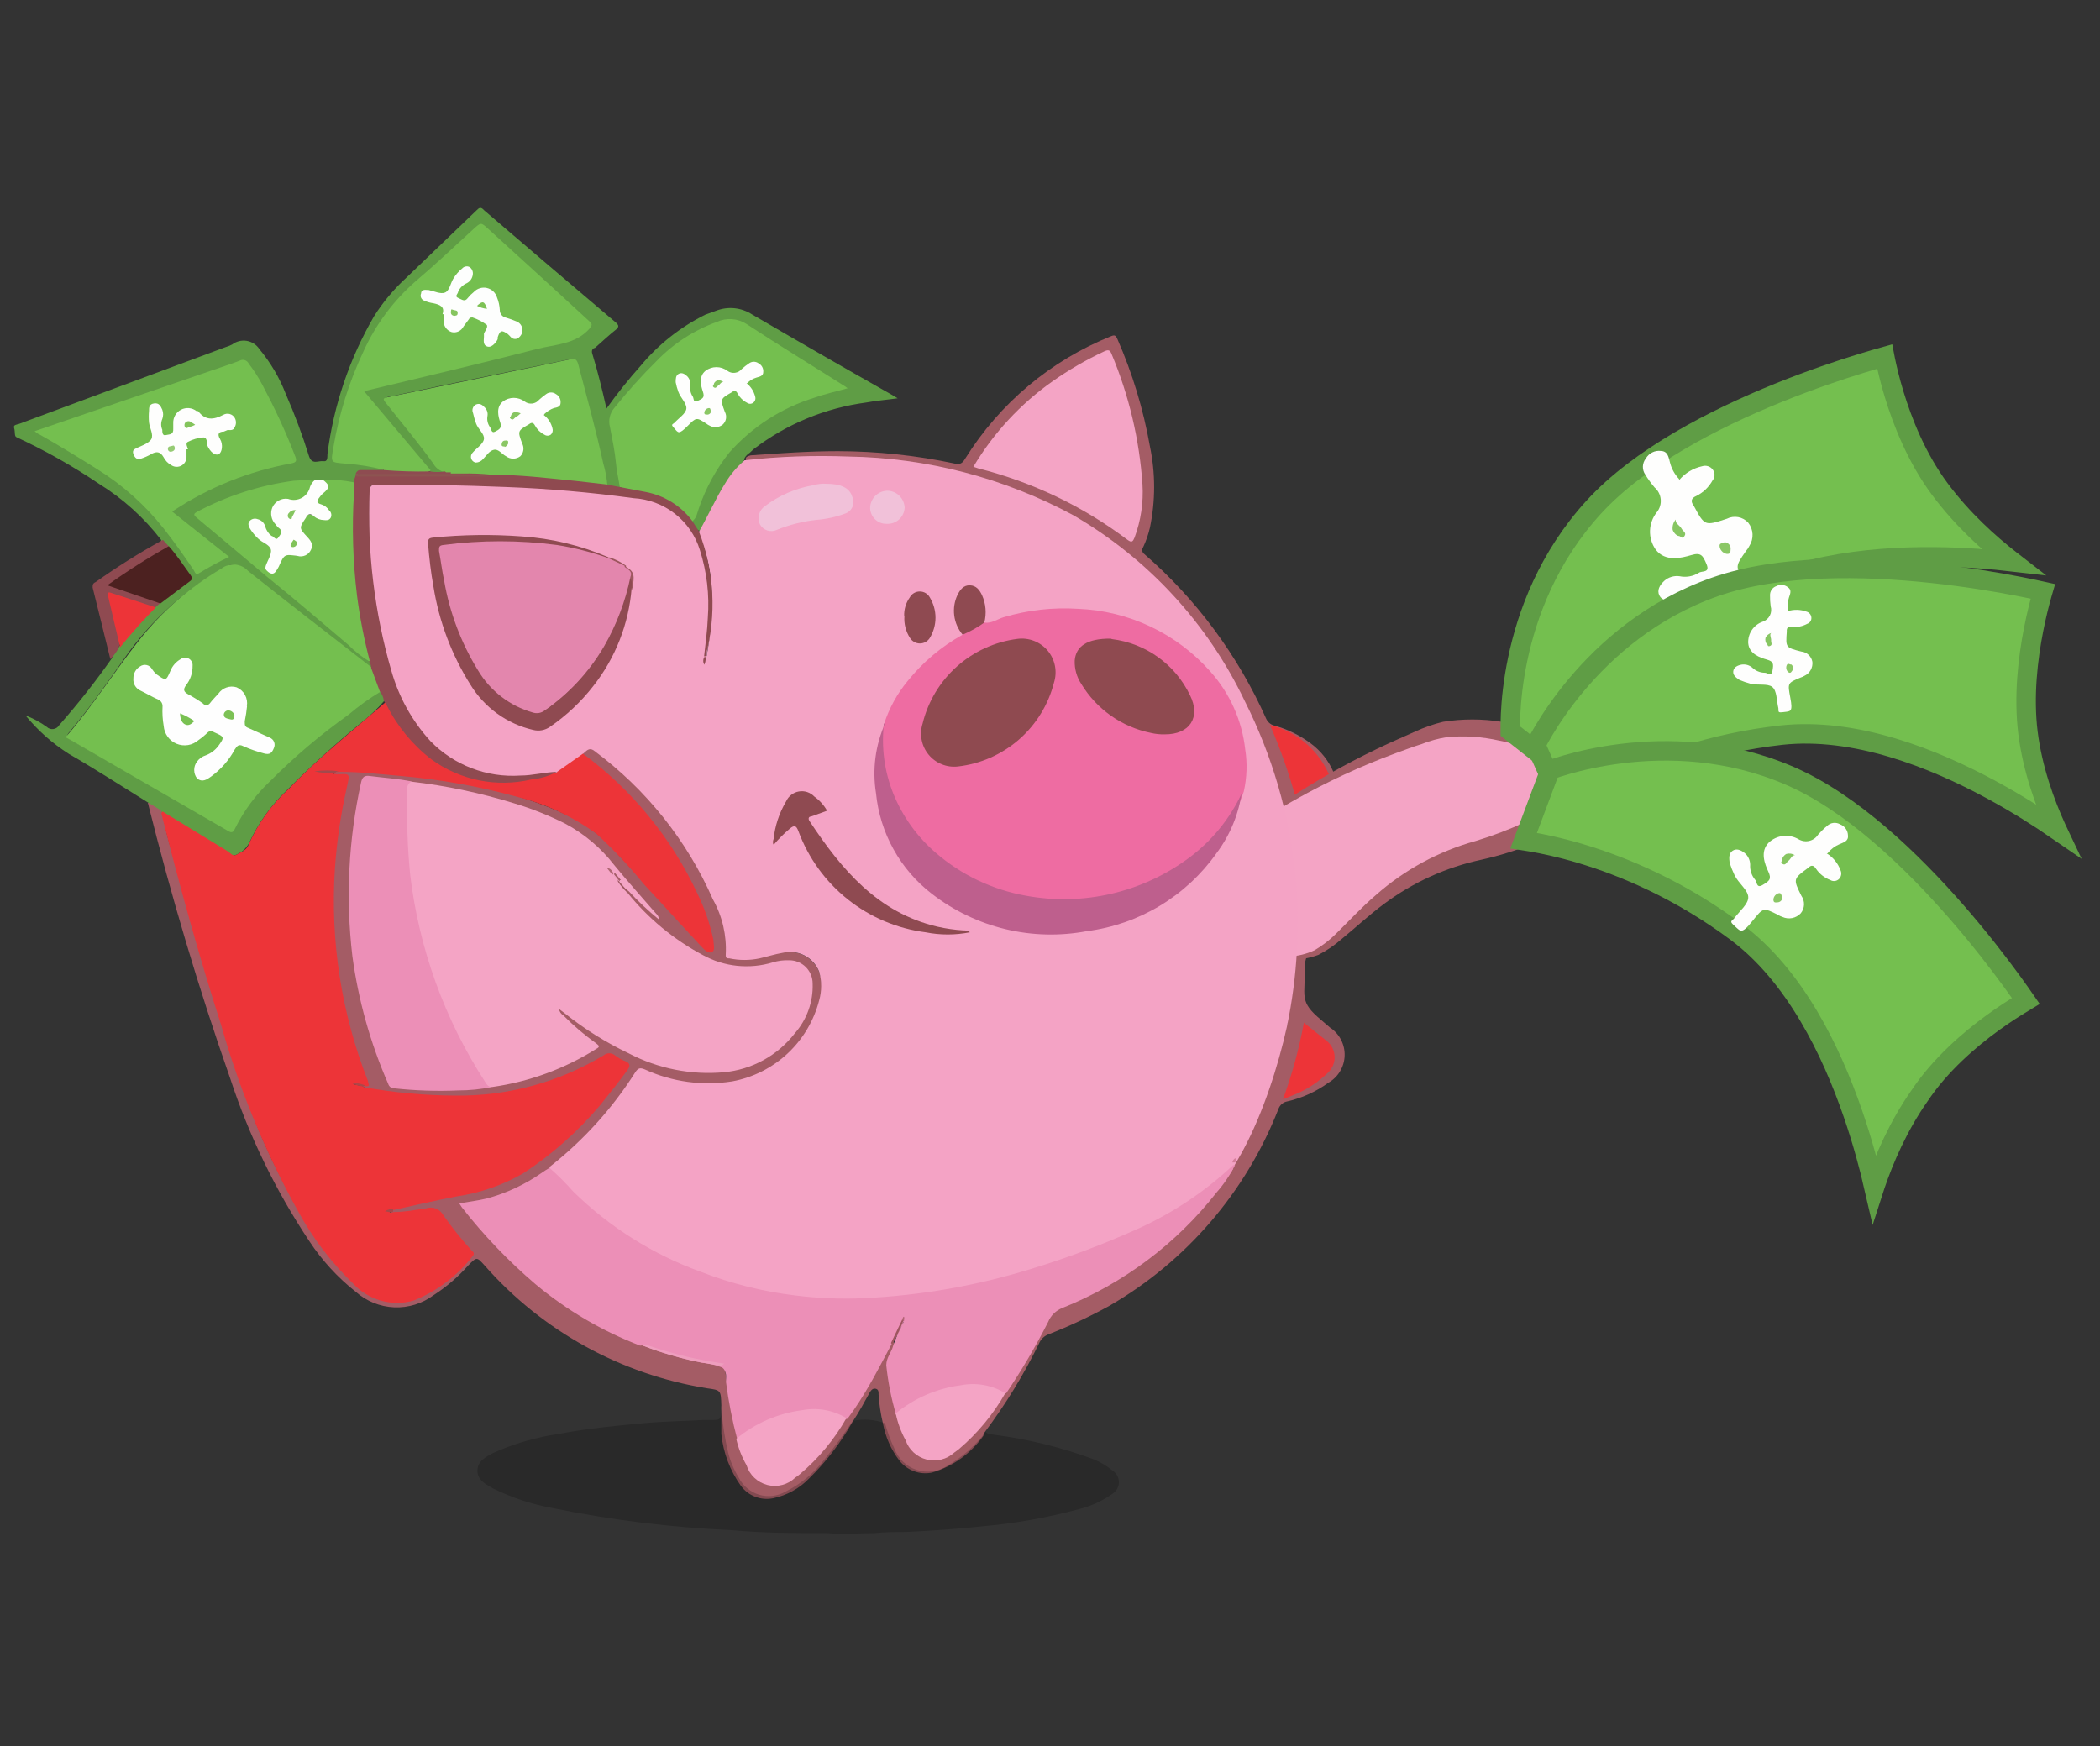 <svg width="101" height="84" viewBox="0 0 101 84" fill="none" xmlns="http://www.w3.org/2000/svg">
<rect x="0" y="0" width="101" height="84" fill="#333333" stroke="none"/>
<g clip-path="url(#clip0)">
<path d="M34.693 67.602C34.687 67.692 34.687 67.781 34.693 67.871C34.693 68.229 34.693 68.588 34.693 68.991C34.787 69.887 35.111 70.744 35.634 71.478C35.81 71.716 36.05 71.898 36.326 72.003C36.602 72.108 36.902 72.132 37.191 72.072C37.843 71.935 38.44 71.608 38.905 71.131C39.732 70.319 40.441 69.395 41.011 68.386C41.314 67.927 41.572 67.456 41.829 66.986C41.897 66.874 41.975 66.773 42.12 66.806C42.266 66.84 42.255 66.975 42.255 67.087C42.287 67.558 42.358 68.027 42.468 68.487C42.589 69.13 42.858 69.736 43.252 70.257C43.434 70.49 43.676 70.668 43.953 70.771C44.23 70.874 44.531 70.898 44.821 70.84C45.823 70.547 46.696 69.923 47.296 69.07C47.296 69.07 47.296 68.946 47.364 68.89C48.368 67.554 49.242 66.125 49.974 64.622C50.017 64.522 50.08 64.431 50.159 64.356C50.238 64.281 50.331 64.223 50.433 64.185C51.429 63.796 52.398 63.343 53.335 62.829C57.046 60.69 59.918 57.351 61.48 53.363C61.511 53.266 61.568 53.179 61.645 53.111C61.722 53.044 61.816 52.999 61.916 52.982C62.627 52.819 63.298 52.514 63.888 52.086C64.12 51.953 64.313 51.764 64.45 51.535C64.587 51.306 64.663 51.047 64.671 50.78C64.679 50.514 64.618 50.25 64.495 50.013C64.372 49.777 64.19 49.576 63.967 49.431L63.563 49.083C62.443 48.153 62.779 47.963 62.768 46.394C62.768 45.577 64.056 44.456 63.563 43.773C63.07 43.09 64.325 42.451 63.362 42.339L63.507 41.958C63.929 41.005 64.22 39.998 64.37 38.967C64.461 38.359 64.384 37.738 64.147 37.171C63.91 36.604 63.522 36.113 63.026 35.752C62.501 35.362 61.908 35.073 61.278 34.9C61.194 34.878 61.117 34.837 61.051 34.781C60.985 34.724 60.932 34.654 60.897 34.575C59.546 31.538 57.546 28.835 55.038 26.655C55.011 26.637 54.989 26.614 54.972 26.587C54.955 26.56 54.943 26.53 54.938 26.498C54.932 26.467 54.934 26.435 54.941 26.404C54.949 26.373 54.963 26.344 54.982 26.319C55.123 26.017 55.232 25.702 55.307 25.377C55.575 24.092 55.575 22.764 55.307 21.479C54.992 19.697 54.466 17.959 53.738 16.303C53.671 16.169 53.637 16.09 53.447 16.169C50.539 17.336 48.078 19.4 46.422 22.061C46.288 22.285 46.176 22.364 45.907 22.297C44.066 21.906 42.188 21.707 40.306 21.703C38.894 21.703 37.505 21.804 36.105 21.904C35.858 21.972 35.836 22.017 35.903 22.207C36.62 22.207 37.326 22.073 38.043 22.073C39.563 22.022 41.085 22.056 42.602 22.173C44.472 22.337 46.318 22.713 48.103 23.294C51.183 24.286 53.957 26.053 56.158 28.425C59.576 32.167 61.718 36.898 62.275 41.936C62.297 42.02 62.294 42.11 62.263 42.192C62.233 42.274 62.179 42.345 62.107 42.395C62.107 42.395 62.107 42.473 62.107 42.496C62.178 44.495 62.118 46.498 61.928 48.489C61.937 48.594 61.937 48.699 61.928 48.803C61.928 48.926 61.928 48.96 61.928 49.094C61.928 49.229 61.928 49.206 61.838 49.442C61.406 51.371 60.704 53.23 59.754 54.965C59.606 55.174 59.489 55.405 59.407 55.648C59.463 55.76 59.407 55.816 59.306 55.883C58.713 56.873 58.002 57.787 57.189 58.606C55.944 59.903 54.518 61.013 52.954 61.9C52.357 62.259 51.727 62.559 51.072 62.796C50.911 62.844 50.764 62.927 50.639 63.039C50.516 63.152 50.418 63.291 50.355 63.446C49.742 64.632 49.065 65.784 48.327 66.896C47.938 67.527 47.496 68.123 47.005 68.677C46.575 69.245 46.003 69.689 45.347 69.966C45.08 70.082 44.779 70.096 44.502 70.005C44.226 69.914 43.992 69.725 43.846 69.473C43.519 68.983 43.287 68.436 43.162 67.86C43.006 67.299 42.894 66.739 42.793 66.145C42.735 65.938 42.718 65.722 42.745 65.508C42.772 65.294 42.842 65.088 42.95 64.902C42.977 64.868 42.997 64.828 43.008 64.786C43.02 64.743 43.023 64.699 43.017 64.656C43.015 64.628 43.004 64.603 42.986 64.582C42.967 64.562 42.943 64.548 42.916 64.543C42.692 64.633 42.636 64.857 42.535 65.048C41.968 66.144 41.343 67.21 40.664 68.24C40.265 68.864 39.824 69.459 39.342 70.022C38.892 70.57 38.31 70.994 37.651 71.254C37.383 71.372 37.082 71.388 36.803 71.299C36.525 71.211 36.288 71.023 36.138 70.772C35.808 70.272 35.577 69.713 35.455 69.126C35.2 68.116 35.013 67.09 34.895 66.056C34.895 65.91 34.895 65.742 34.693 65.675C33.392 65.469 32.116 65.131 30.884 64.667C30.113 64.383 29.364 64.042 28.643 63.647C26.239 62.264 24.13 60.422 22.437 58.225C22.235 57.967 22.246 57.934 22.56 57.889C23.385 57.788 24.185 57.542 24.924 57.161C25.453 56.885 25.966 56.578 26.459 56.242C26.907 55.906 27.344 55.536 27.758 55.122C28.826 54.121 29.767 52.992 30.559 51.761C30.579 51.719 30.607 51.682 30.642 51.651C30.678 51.621 30.719 51.599 30.764 51.587C30.808 51.574 30.855 51.571 30.901 51.578C30.947 51.584 30.991 51.601 31.029 51.626C32.038 52.058 33.126 52.272 34.222 52.254C35.167 52.262 36.098 52.02 36.92 51.554C37.742 51.088 38.427 50.414 38.905 49.599C39.407 48.864 39.615 47.969 39.488 47.089C39.442 46.789 39.308 46.509 39.103 46.285C38.897 46.062 38.629 45.905 38.334 45.834C37.864 45.748 37.379 45.795 36.934 45.969C36.408 46.108 35.862 46.153 35.32 46.103C35.107 46.103 34.95 46.014 34.973 45.767C34.979 45.016 34.814 44.272 34.491 43.594C33.435 41.044 31.797 38.776 29.707 36.973C29.357 36.656 28.983 36.368 28.587 36.11C28.318 35.931 28.15 35.998 28.005 36.312C28.052 36.428 28.14 36.523 28.251 36.581C29.301 37.412 30.262 38.351 31.119 39.381C32.401 40.902 33.385 42.65 34.021 44.535C34.1 44.8 34.164 45.069 34.211 45.341C34.211 45.476 34.29 45.644 34.211 45.711C34.133 45.778 33.987 45.655 33.886 45.588C33.762 45.497 33.652 45.387 33.561 45.263C33.08 44.692 32.542 44.143 32.049 43.627C31.332 42.809 30.57 42.014 29.808 41.185C29.156 40.401 28.352 39.757 27.445 39.292C26.019 38.616 24.513 38.127 22.963 37.835C21.62 37.559 20.262 37.361 18.896 37.242C18.012 37.135 17.121 37.09 16.23 37.107C16.152 37.107 16.029 37.107 16.096 37.275C16.146 37.318 16.209 37.342 16.275 37.342C16.533 37.342 16.555 37.499 16.51 37.701C16.193 39.075 15.987 40.472 15.894 41.88C15.801 43.329 15.842 44.784 16.017 46.226C16.288 48.111 16.781 49.958 17.485 51.727C17.485 51.862 17.619 51.996 17.485 52.142C17.351 52.287 17.418 52.231 17.485 52.287C17.614 52.375 17.766 52.425 17.922 52.433C18.818 52.567 19.737 52.646 20.644 52.713C21.956 52.821 23.277 52.768 24.576 52.556C26.072 52.291 27.507 51.756 28.811 50.977C28.929 50.877 29.078 50.822 29.231 50.822C29.385 50.822 29.534 50.877 29.651 50.977L29.82 51.077C30.133 51.268 30.144 51.301 29.943 51.581C28.743 53.313 27.258 54.829 25.551 56.063C24.69 56.69 23.704 57.126 22.661 57.34C21.54 57.564 20.42 57.81 19.3 58.068C19.121 58.075 18.948 58.137 18.807 58.247C18.807 58.348 18.863 58.371 18.93 58.393C19.448 58.363 19.962 58.284 20.465 58.158C20.597 58.124 20.736 58.134 20.863 58.184C20.99 58.234 21.097 58.323 21.171 58.438C21.554 58.971 21.965 59.483 22.403 59.973C22.638 60.242 22.649 60.309 22.403 60.555C21.823 61.202 21.142 61.751 20.387 62.18C20.078 62.366 19.734 62.484 19.377 62.526C19.019 62.569 18.657 62.535 18.314 62.426C17.966 62.315 17.64 62.144 17.351 61.922C16.55 61.285 15.851 60.529 15.278 59.681C13.672 57.251 12.406 54.612 11.514 51.839C10.304 48.333 9.273 44.77 8.321 41.185C8.101 40.476 7.925 39.754 7.794 39.023C7.726 38.902 7.626 38.801 7.506 38.73C7.386 38.659 7.25 38.621 7.111 38.62C8.231 43.101 9.542 47.515 11.066 51.862C11.975 54.636 13.256 57.274 14.875 59.704C15.485 60.633 16.242 61.458 17.115 62.146C17.626 62.598 18.277 62.86 18.958 62.889C19.64 62.917 20.31 62.711 20.857 62.303C21.472 61.906 22.03 61.428 22.515 60.88C22.93 60.454 22.93 60.454 23.311 60.88C26.083 64.031 29.866 66.118 34.01 66.784C34.67 66.874 34.67 66.874 34.693 67.602Z" fill="#A45C65"/>
<path opacity="0.2" fill-rule="evenodd" clip-rule="evenodd" d="M42.568 68.476C42.682 68.891 42.832 69.296 43.016 69.686C43.107 69.926 43.251 70.143 43.436 70.32C43.622 70.497 43.845 70.631 44.089 70.71C44.333 70.79 44.592 70.814 44.847 70.78C45.101 70.746 45.345 70.655 45.56 70.514C46.28 70.1 46.908 69.543 47.408 68.879C47.498 69.002 47.632 68.991 47.767 69.013C49.428 69.223 51.06 69.625 52.629 70.212C52.944 70.344 53.239 70.521 53.503 70.739C53.597 70.798 53.676 70.881 53.73 70.979C53.784 71.077 53.813 71.187 53.813 71.299C53.813 71.411 53.784 71.521 53.73 71.619C53.676 71.717 53.597 71.799 53.503 71.859C53.016 72.204 52.468 72.454 51.889 72.598C50.359 73.009 48.796 73.287 47.218 73.427C46.008 73.551 44.786 73.64 43.565 73.696C43.061 73.696 42.557 73.696 42.053 73.752C41.302 73.752 40.552 73.819 39.812 73.752C38.266 73.752 36.72 73.752 35.185 73.607C32.306 73.48 29.44 73.128 26.615 72.553C25.608 72.374 24.631 72.054 23.713 71.601C23.366 71.4 22.963 71.209 22.963 70.75C22.963 70.29 23.355 70.089 23.713 69.898C24.718 69.446 25.782 69.136 26.873 68.98C28.217 68.722 29.584 68.588 30.951 68.464C31.903 68.375 32.866 68.364 33.819 68.308H34.188C34.648 68.308 34.659 68.308 34.704 67.837C34.757 68.52 34.862 69.198 35.017 69.865C35.126 70.296 35.3 70.707 35.533 71.086C35.632 71.281 35.769 71.454 35.937 71.595C36.105 71.735 36.299 71.84 36.509 71.903C36.718 71.966 36.939 71.985 37.156 71.96C37.373 71.936 37.584 71.867 37.773 71.758C38.514 71.394 39.159 70.86 39.656 70.201C40.138 69.608 40.59 68.991 41.011 68.352C41.539 68.241 42.087 68.284 42.591 68.476" fill="black"/>
<path fill-rule="evenodd" clip-rule="evenodd" d="M7.749 38.989L7.122 38.608C5.856 37.824 4.601 37.006 3.313 36.267C2.524 35.766 1.82 35.142 1.229 34.419C1.592 34.555 1.935 34.74 2.248 34.967C2.29 35.008 2.34 35.038 2.394 35.056C2.449 35.075 2.507 35.08 2.564 35.072C2.622 35.065 2.676 35.044 2.724 35.013C2.773 34.981 2.813 34.939 2.842 34.889C3.745 33.865 4.591 32.792 5.374 31.674C5.469 31.469 5.59 31.277 5.733 31.102C6.232 30.413 6.791 29.768 7.402 29.175C7.479 29.095 7.561 29.02 7.648 28.951C8.052 28.627 8.455 28.279 8.892 27.977C9.071 27.854 9.06 27.73 8.892 27.562C8.589 27.148 8.287 26.722 7.962 26.319C7.895 26.207 7.738 26.139 7.749 25.971C6.922 24.899 5.909 23.985 4.758 23.271C3.498 22.42 2.172 21.671 0.792 21.031C0.68 20.986 0.736 20.762 0.68 20.594C0.624 20.426 0.814 20.426 0.915 20.392L10.83 16.706C10.946 16.671 11.058 16.626 11.166 16.572C11.265 16.496 11.379 16.442 11.5 16.412C11.621 16.382 11.747 16.377 11.87 16.398C11.993 16.419 12.111 16.465 12.215 16.534C12.319 16.602 12.409 16.692 12.477 16.796C13.012 17.44 13.44 18.166 13.743 18.947C14.172 19.926 14.546 20.928 14.863 21.949C15.009 22.375 15.311 22.151 15.546 22.185C15.782 22.218 15.737 21.983 15.748 21.849C16.043 19.51 16.805 17.255 17.989 15.216C18.425 14.525 18.953 13.896 19.557 13.345L22.918 10.119C23.041 9.996 23.12 9.928 23.288 10.119C25.379 11.911 27.478 13.7 29.584 15.485C29.786 15.653 29.786 15.732 29.584 15.889C29.382 16.045 28.934 16.449 28.609 16.74C28.531 16.74 28.441 16.841 28.475 16.975C28.744 17.849 28.957 18.723 29.169 19.653C29.68 18.936 30.23 18.247 30.816 17.591C31.669 16.566 32.726 15.731 33.92 15.138L34.446 14.947C34.727 14.839 35.031 14.798 35.33 14.829C35.63 14.861 35.919 14.962 36.172 15.127C38.379 16.415 40.597 17.692 42.815 18.947L43.173 19.16C42.613 19.238 42.143 19.272 41.672 19.361C39.7 19.623 37.831 20.395 36.25 21.602L36.059 21.781C35.959 21.843 35.874 21.927 35.813 22.028C35.813 22.061 35.806 22.095 35.792 22.126C35.779 22.156 35.759 22.184 35.734 22.207C35.044 22.997 34.474 23.884 34.043 24.84C33.92 25.075 33.864 25.366 33.628 25.534C33.524 25.482 33.435 25.402 33.372 25.304C33.309 25.205 33.274 25.091 33.27 24.974C33.528 24.414 33.729 23.854 33.998 23.26C34.876 21.444 36.409 20.027 38.289 19.294C39.01 18.983 39.76 18.746 40.529 18.588C40.115 18.286 39.723 18.062 39.331 17.816C38.177 17.143 36.944 16.381 35.746 15.586C35.607 15.494 35.45 15.435 35.285 15.412C35.12 15.388 34.952 15.402 34.794 15.452C34.086 15.633 33.422 15.957 32.844 16.404C31.571 17.36 30.439 18.491 29.483 19.765C29.425 19.84 29.387 19.929 29.372 20.023C29.356 20.116 29.363 20.212 29.394 20.303C29.573 21.154 29.696 22.028 29.808 22.902C29.808 23.07 29.909 23.26 29.808 23.439C29.694 23.464 29.576 23.463 29.462 23.438C29.348 23.413 29.241 23.364 29.147 23.294C28.912 22.498 28.777 21.692 28.576 20.896C28.296 19.776 28.016 18.656 27.702 17.614C27.612 17.267 27.567 17.244 27.209 17.323C24.453 17.894 21.697 18.443 18.941 19.037H18.874C18.515 19.115 18.504 19.126 18.728 19.406L20.263 21.333C20.435 21.55 20.592 21.763 20.734 21.972C20.902 22.207 21.047 22.465 21.361 22.543C21.37 22.552 21.378 22.562 21.383 22.573C21.389 22.585 21.391 22.598 21.391 22.61C21.391 22.623 21.389 22.636 21.383 22.647C21.378 22.659 21.37 22.669 21.361 22.678C21.253 22.73 21.134 22.758 21.014 22.758C20.893 22.758 20.775 22.73 20.666 22.678C20.419 22.493 20.206 22.265 20.039 22.005C19.266 21.087 18.471 20.168 17.686 19.261C17.261 18.768 17.272 18.723 17.888 18.566C20.969 17.804 24.061 17.065 27.153 16.326C27.55 16.22 27.911 16.006 28.195 15.709C28.352 15.564 28.195 15.474 28.139 15.384C27.59 14.914 27.075 14.421 26.548 13.939L24.206 11.844C23.906 11.598 23.618 11.336 23.344 11.06C23.154 10.847 22.985 10.959 22.84 11.06C22.47 11.43 22.067 11.766 21.72 12.113C21.036 12.774 20.33 13.345 19.725 13.995C18.782 14.903 18.021 15.983 17.485 17.177C16.846 18.609 16.383 20.114 16.107 21.658C16.006 22.14 16.006 22.151 16.499 22.207C16.992 22.263 17.619 22.375 18.202 22.487C18.28 22.487 18.504 22.487 18.426 22.689C18.132 22.722 17.835 22.722 17.541 22.689C17.429 22.689 17.294 22.689 17.227 22.79V22.89C17.227 23.014 17.227 23.148 17.07 23.227C16.577 23.227 16.096 23.103 15.591 23.148H15.222C13.863 23.151 12.517 23.413 11.256 23.921C10.732 24.099 10.219 24.308 9.721 24.549C9.43 24.694 9.43 24.717 9.665 24.93L12.085 26.946C13.788 28.358 15.483 29.777 17.171 31.203C17.375 31.39 17.592 31.563 17.821 31.718C17.873 31.763 17.911 31.822 17.931 31.887C17.951 31.953 17.951 32.022 17.933 32.088C17.754 32.234 17.653 32.088 17.541 31.976L14.18 29.411C13.25 28.694 12.32 27.977 11.413 27.248C11.338 27.192 11.248 27.162 11.155 27.162C11.062 27.162 10.971 27.192 10.897 27.248C8.938 28.323 7.254 29.838 5.979 31.674C5.139 32.873 4.299 34.071 3.358 35.191C3.19 35.382 3.178 35.46 3.414 35.595L9.542 39.113L10.763 39.807C10.976 39.942 11.099 39.93 11.222 39.684C11.801 38.627 12.559 37.679 13.463 36.883C14.837 35.65 16.285 34.502 17.798 33.444C17.933 33.343 18.067 33.197 18.269 33.231C18.348 33.281 18.411 33.353 18.449 33.439C18.487 33.525 18.498 33.62 18.482 33.713C18.143 34.102 17.768 34.459 17.361 34.777C16.127 35.787 14.945 36.861 13.821 37.992C13.045 38.724 12.418 39.599 11.973 40.569C11.832 40.824 11.606 41.022 11.334 41.129C11.291 41.151 11.243 41.162 11.194 41.162C11.146 41.162 11.098 41.151 11.054 41.129C9.99 40.491 8.948 39.83 7.895 39.18C7.859 39.165 7.827 39.142 7.802 39.113C7.777 39.084 7.759 39.049 7.749 39.012" fill="#5F9D45"/>
<path fill-rule="evenodd" clip-rule="evenodd" d="M7.839 25.971L8.108 26.274C8.108 26.43 7.962 26.464 7.861 26.52C7.091 26.944 6.343 27.408 5.621 27.909C5.531 27.965 5.419 27.999 5.363 28.145L7.2 28.772C7.38 28.828 7.581 28.839 7.693 29.018L7.469 29.22C7.404 29.25 7.334 29.266 7.262 29.266C7.19 29.266 7.12 29.25 7.055 29.22L5.553 28.716C5.285 28.637 5.262 28.649 5.318 28.94C5.453 29.511 5.576 30.06 5.71 30.654C5.761 30.822 5.761 31.001 5.71 31.169C5.602 31.367 5.466 31.548 5.307 31.707C5.027 30.587 4.747 29.41 4.456 28.268C4.456 28.133 4.456 28.066 4.601 27.999C5.62 27.276 6.678 26.61 7.772 26.005" fill="#8F4A51"/>
<path fill-rule="evenodd" clip-rule="evenodd" d="M61.054 34.867C61.725 35.025 62.347 35.347 62.863 35.805C63.379 36.263 63.774 36.841 64.011 37.489C64.162 38.107 64.162 38.752 64.011 39.371C63.802 40.294 63.475 41.187 63.037 42.026C62.732 39.557 62.072 37.146 61.076 34.867" fill="#ED3438"/>
<path fill-rule="evenodd" clip-rule="evenodd" d="M58.656 42.059C58.641 41.793 58.682 41.527 58.776 41.278C58.871 41.029 59.017 40.803 59.205 40.614C59.832 39.919 62.734 37.455 69.008 35.192C70.688 34.688 74.453 35.281 75.315 36.682C76.178 38.082 75.483 39.763 70.778 41.017C66.073 42.272 64.65 45.555 62.936 45.98C62.274 46.195 61.56 46.187 60.903 45.959C60.245 45.73 59.681 45.293 59.295 44.714C58.89 44.101 58.665 43.387 58.645 42.653C58.612 42.456 58.616 42.255 58.656 42.059Z" fill="#F4A4C5"/>
<path d="M58.656 42.059C58.624 41.608 58.76 41.161 59.037 40.804C59.315 40.456 59.635 40.143 59.989 39.874C60.677 39.307 61.399 38.783 62.152 38.306C63.657 37.336 65.229 36.475 66.857 35.729L68.089 35.18C68.514 34.985 68.957 34.831 69.411 34.721C70.339 34.575 71.284 34.575 72.212 34.721C73.168 34.845 74.091 35.149 74.934 35.617C75.423 35.91 75.799 36.359 76.002 36.891C76.205 37.423 76.224 38.008 76.055 38.552C75.839 39.06 75.486 39.499 75.035 39.818C74.648 40.109 74.231 40.357 73.792 40.558C72.972 40.896 72.125 41.162 71.26 41.353C69.56 41.717 67.959 42.443 66.566 43.482C65.871 43.997 65.221 44.602 64.527 45.173C64.186 45.473 63.81 45.729 63.406 45.935C62.973 46.097 62.513 46.173 62.051 46.159C61.596 46.167 61.145 46.076 60.729 45.892C60.313 45.708 59.943 45.436 59.642 45.095C59.059 44.403 58.728 43.534 58.701 42.63C58.657 42.443 58.642 42.25 58.656 42.059ZM58.656 42.059C58.617 42.262 58.617 42.471 58.656 42.675C58.692 43.568 59.032 44.422 59.62 45.095C59.922 45.412 60.291 45.658 60.699 45.817C61.108 45.976 61.546 46.043 61.984 46.014C62.414 45.997 62.837 45.894 63.227 45.711C63.598 45.493 63.941 45.23 64.247 44.927C64.874 44.311 65.479 43.65 66.174 43.056C67.554 41.837 69.194 40.948 70.968 40.457C71.792 40.208 72.597 39.901 73.377 39.538C74.084 39.271 74.68 38.774 75.069 38.127C75.148 37.813 75.12 37.482 74.99 37.186C74.861 36.89 74.636 36.645 74.352 36.491C73.665 36.067 72.905 35.774 72.111 35.628C71.285 35.439 70.434 35.382 69.591 35.46C69.172 35.526 68.762 35.638 68.369 35.796C67.955 35.919 67.54 36.088 67.126 36.233C65.456 36.851 63.837 37.6 62.286 38.474C61.504 38.911 60.755 39.405 60.045 39.953C59.34 40.434 58.578 41.118 58.656 42.059Z" fill="#A45C65"/>
<path fill-rule="evenodd" clip-rule="evenodd" d="M33.617 25.579C34.054 24.817 34.401 24.011 34.872 23.26C35.12 22.837 35.438 22.458 35.813 22.14C37.468 21.957 39.134 21.897 40.798 21.961C44.58 22.02 48.291 22.989 51.62 24.784C55.215 26.869 58.093 29.993 59.877 33.746C61.178 36.333 61.998 39.134 62.297 42.014C62.538 44.478 62.402 46.964 61.894 49.386C61.475 51.292 60.737 53.553 59.817 55.274C59.66 55.577 59.481 55.868 59.313 56.159C59.313 56.26 59.224 56.338 59.179 56.428C58.516 57.131 57.763 57.741 56.938 58.243C55.355 59.22 53.728 60.716 51.968 61.317C50.146 62.002 48.273 62.542 46.366 62.93C44.942 63.233 43.496 63.424 42.042 63.502C41.459 63.502 40.921 63.569 40.283 63.502C37.255 63.465 34.274 62.741 31.567 61.384C29.672 60.384 27.97 57.936 26.537 56.343C26.505 56.319 26.478 56.289 26.459 56.254C26.44 56.219 26.428 56.181 26.425 56.141C28.048 54.871 29.442 53.333 30.547 51.593C30.682 51.38 30.783 51.346 31.018 51.447C32.331 52.048 33.793 52.247 35.219 52.019C36.215 51.835 37.137 51.37 37.878 50.679C38.618 49.989 39.145 49.101 39.398 48.12C39.526 47.67 39.526 47.192 39.398 46.742C39.265 46.406 39.015 46.128 38.694 45.962C38.372 45.795 38.002 45.75 37.65 45.834C37.258 45.902 36.877 46.025 36.53 46.103C36.053 46.204 35.561 46.204 35.085 46.103C34.973 46.103 34.894 46.103 34.905 45.924C34.955 44.999 34.742 44.078 34.289 43.269C33.044 40.436 31.083 37.977 28.598 36.133C28.318 35.92 28.206 36.133 28.049 36.256C27.682 36.647 27.245 36.967 26.761 37.197C25.755 37.408 24.721 37.446 23.702 37.309C22.956 37.193 22.242 36.922 21.607 36.512C20.973 36.103 20.43 35.566 20.016 34.934C19.225 33.739 18.666 32.404 18.37 31.002C18.009 29.396 17.799 27.761 17.742 26.117C17.742 25.366 17.742 24.605 17.742 23.876C17.742 23.361 17.832 23.271 18.336 23.26C19.255 23.26 20.173 23.26 21.081 23.26C22.828 23.328 24.576 23.328 26.313 23.462C27.847 23.574 29.393 23.72 30.917 23.977C31.588 24.062 32.219 24.342 32.733 24.782C33.247 25.222 33.62 25.803 33.807 26.453C34.19 27.626 34.312 28.869 34.166 30.094C34.166 30.576 34.043 31.058 33.975 31.539C33.966 31.651 33.939 31.761 33.897 31.864C33.964 31.775 33.897 31.663 33.987 31.55C34.147 30.701 34.229 29.838 34.233 28.974C34.269 27.953 34.097 26.936 33.729 25.983C33.678 25.93 33.641 25.866 33.622 25.795C33.602 25.725 33.6 25.651 33.617 25.579Z" fill="#F4A3C5"/>
<path fill-rule="evenodd" clip-rule="evenodd" d="M26.794 37.13L28.038 36.256C30.404 38.002 32.295 40.313 33.539 42.978C33.888 43.69 34.148 44.442 34.312 45.218C34.312 45.431 34.413 45.711 34.245 45.801C34.077 45.89 33.875 45.689 33.74 45.543C32.81 44.546 31.903 43.538 30.973 42.541C30.27 41.678 29.506 40.865 28.688 40.11C27.55 39.284 26.264 38.683 24.901 38.34C23.069 37.832 21.194 37.494 19.3 37.331C18.325 37.242 17.339 37.13 16.364 37.13C15.992 37.161 15.617 37.161 15.244 37.13C15.563 37.15 15.881 37.188 16.196 37.242C16.824 37.242 16.846 37.141 16.678 37.891C16.388 39.174 16.197 40.478 16.107 41.79C15.879 45.271 16.422 48.76 17.698 52.007C17.698 52.13 17.843 52.276 17.585 52.254C17.381 52.237 17.179 52.203 16.98 52.153C16.98 52.153 16.98 52.22 16.98 52.153C16.98 52.086 16.98 52.153 16.98 52.153C16.98 52.153 17.35 52.153 17.507 52.299C18.96 52.562 20.433 52.697 21.91 52.702C24.419 52.734 26.887 52.062 29.035 50.764C29.111 50.702 29.206 50.668 29.304 50.668C29.402 50.668 29.497 50.702 29.573 50.764C29.729 50.887 29.902 50.985 30.088 51.055C30.301 51.156 30.323 51.257 30.189 51.458C29.763 52.041 29.338 52.579 28.867 53.161C27.803 54.424 26.561 55.526 25.181 56.432C24.191 57.008 23.099 57.388 21.966 57.553C20.924 57.755 19.882 57.99 18.84 58.225C18.84 58.225 18.751 58.225 18.751 58.303C18.751 58.382 18.896 58.303 18.963 58.303C19.479 58.303 19.994 58.203 20.509 58.124C20.654 58.077 20.81 58.08 20.953 58.133C21.095 58.186 21.215 58.285 21.294 58.416C21.711 59.016 22.168 59.589 22.66 60.13C22.739 60.208 22.862 60.286 22.728 60.432C21.992 61.379 21.017 62.113 19.904 62.561C19.387 62.711 18.837 62.713 18.318 62.567C17.799 62.42 17.332 62.131 16.969 61.732C15.915 60.712 15.023 59.537 14.325 58.247C12.752 55.412 11.512 52.405 10.628 49.285C9.575 46.002 8.657 42.686 7.816 39.348C7.816 39.236 7.704 39.135 7.816 39.034L10.953 40.95C11.076 41.028 11.2 41.208 11.345 41.129C11.491 41.051 11.85 40.905 11.939 40.67C12.391 39.629 13.059 38.697 13.9 37.936C15.345 36.424 16.992 35.124 18.571 33.757C18.807 33.847 18.863 34.082 18.975 34.262C19.535 35.335 20.375 36.237 21.406 36.872C22.3 37.362 23.311 37.598 24.33 37.555C25.165 37.522 25.992 37.387 26.794 37.152" fill="#ED3438"/>
<path fill-rule="evenodd" clip-rule="evenodd" d="M19.781 37.6C21.457 37.795 23.111 38.144 24.722 38.642C25.566 38.895 26.387 39.222 27.175 39.617C28.096 40.107 28.901 40.786 29.539 41.611C30.189 42.406 30.884 43.179 31.556 43.952C31.597 43.986 31.631 44.029 31.654 44.077C31.677 44.126 31.69 44.178 31.69 44.232C31.177 43.815 30.694 43.362 30.245 42.877C30.045 42.744 29.874 42.572 29.741 42.372C29.674 42.238 29.539 42.16 29.461 42.025C29.441 41.984 29.415 41.946 29.383 41.913C29.415 41.956 29.445 42.001 29.472 42.047C29.551 42.171 29.685 42.249 29.741 42.395C29.914 42.554 30.061 42.739 30.178 42.944C31.172 44.18 32.407 45.201 33.808 45.946C34.316 46.225 34.876 46.4 35.453 46.46C36.03 46.519 36.614 46.463 37.169 46.294C37.426 46.215 37.695 46.181 37.964 46.193C38.261 46.193 38.546 46.311 38.756 46.521C38.966 46.731 39.084 47.016 39.084 47.313C39.115 48.188 38.81 49.041 38.233 49.699C37.823 50.231 37.308 50.672 36.721 50.996C36.133 51.32 35.484 51.519 34.816 51.581C33.237 51.723 31.651 51.408 30.245 50.674C29.147 50.153 28.113 49.507 27.164 48.747L26.884 48.534C26.895 48.599 26.919 48.66 26.956 48.715C26.993 48.769 27.041 48.814 27.097 48.848C27.588 49.344 28.12 49.797 28.688 50.203C28.822 50.304 28.856 50.36 28.688 50.45C27.171 51.408 25.468 52.034 23.691 52.287H23.59C23.378 52.366 23.266 52.287 23.165 52.074C22.844 51.597 22.549 51.103 22.28 50.596C21.109 48.445 20.27 46.13 19.793 43.728C19.487 41.953 19.37 40.15 19.445 38.35C19.445 38.16 19.445 37.981 19.524 37.79C19.602 37.6 19.524 37.533 19.748 37.6" fill="#F4A4C5"/>
<path fill-rule="evenodd" clip-rule="evenodd" d="M26.447 56.198C26.845 56.547 27.219 56.921 27.568 57.318C29.323 59.039 31.428 60.361 33.741 61.194C35.182 61.752 36.688 62.128 38.222 62.315C39.336 62.456 40.461 62.501 41.583 62.449C44.305 62.317 47 61.843 49.604 61.038C51.385 60.494 53.129 59.835 54.825 59.066C56.471 58.309 57.985 57.292 59.306 56.052C59.306 56.052 59.362 56.052 59.396 56.052C59.158 56.526 58.861 56.966 58.511 57.363C56.573 59.838 54.014 61.755 51.094 62.92C50.941 62.98 50.801 63.07 50.684 63.186C50.566 63.301 50.474 63.44 50.411 63.592C49.81 64.775 49.137 65.92 48.394 67.02C48.333 67.042 48.265 67.042 48.204 67.02C47.719 66.818 47.2 66.713 46.675 66.713C46.15 66.713 45.63 66.818 45.145 67.02C44.554 67.209 43.998 67.493 43.498 67.86C43.375 67.95 43.274 68.073 43.095 68.051C42.866 67.275 42.709 66.48 42.625 65.676C42.625 65.306 42.882 65.048 42.961 64.723C43.097 64.338 43.261 63.964 43.454 63.603C43.449 63.573 43.449 63.543 43.454 63.514C43.454 63.514 43.454 63.514 43.454 63.569C43.31 63.945 43.122 64.302 42.894 64.634C42.3 65.754 41.773 66.796 41.056 67.838L40.765 68.241C40.735 68.255 40.703 68.262 40.67 68.262C40.637 68.262 40.604 68.255 40.575 68.241C40.09 68.039 39.57 67.934 39.045 67.934C38.52 67.934 38 68.039 37.516 68.241C36.917 68.438 36.354 68.729 35.847 69.104C35.735 69.182 35.634 69.305 35.466 69.272C35.222 68.355 35.038 67.423 34.917 66.482C34.917 66.247 34.973 65.967 34.738 65.788C34.419 65.659 34.083 65.579 33.741 65.552C32.782 65.359 31.841 65.085 30.929 64.735C30.908 64.724 30.885 64.718 30.861 64.718C30.838 64.718 30.815 64.724 30.794 64.735C28.957 64.031 27.25 63.028 25.742 61.766C24.445 60.658 23.263 59.423 22.213 58.08C22.213 58.08 22.145 57.968 22.089 57.889C22.549 57.811 22.986 57.755 23.411 57.654C24.362 57.397 25.26 56.976 26.067 56.411C26.174 56.333 26.286 56.262 26.402 56.198" fill="#EC8FB7"/>
<path fill-rule="evenodd" clip-rule="evenodd" d="M19.781 37.6C19.49 37.768 19.591 38.093 19.591 38.306C19.557 39.558 19.602 40.812 19.725 42.059C20.148 45.627 21.386 49.05 23.344 52.063C23.422 52.198 23.512 52.298 23.669 52.287C23.131 52.4 22.583 52.456 22.033 52.455C21.009 52.5 19.983 52.466 18.964 52.355C18.898 52.357 18.834 52.337 18.781 52.299C18.728 52.26 18.69 52.205 18.672 52.142C17.813 50.182 17.233 48.112 16.947 45.991C16.619 43.209 16.759 40.392 17.362 37.656C17.418 37.398 17.507 37.286 17.799 37.331C18.471 37.421 19.154 37.454 19.826 37.6" fill="#EC8FB7"/>
<path fill-rule="evenodd" clip-rule="evenodd" d="M46.815 22.453C47.781 20.83 49.079 19.429 50.623 18.342C51.412 17.787 52.248 17.303 53.122 16.896C53.301 16.818 53.38 16.829 53.458 17.02C54.298 19.018 54.801 21.142 54.948 23.305C55.001 24.173 54.871 25.044 54.567 25.859C54.489 26.038 54.444 26.128 54.231 25.971C52.091 24.357 49.649 23.187 47.05 22.532L46.815 22.453Z" fill="#F4A4C5"/>
<path fill-rule="evenodd" clip-rule="evenodd" d="M43.05 68.016C43.952 67.266 45.047 66.789 46.21 66.638C46.945 66.492 47.709 66.628 48.349 67.019C47.766 68.043 47.008 68.957 46.109 69.719L45.896 69.876C45.719 70.037 45.505 70.153 45.273 70.211C45.04 70.269 44.797 70.269 44.565 70.21C44.333 70.151 44.119 70.036 43.943 69.874C43.766 69.712 43.633 69.508 43.554 69.282C43.337 68.885 43.178 68.459 43.084 68.016" fill="#F4A4C5"/>
<path fill-rule="evenodd" clip-rule="evenodd" d="M35.41 69.215C36.315 68.466 37.414 67.988 38.58 67.837C39.312 67.697 40.071 67.832 40.709 68.218C40.128 69.244 39.369 70.159 38.468 70.918C38.402 70.977 38.331 71.029 38.255 71.075C38.081 71.245 37.866 71.368 37.631 71.431C37.396 71.495 37.149 71.497 36.913 71.437C36.677 71.377 36.46 71.258 36.283 71.091C36.106 70.924 35.975 70.714 35.903 70.481C35.676 70.086 35.51 69.66 35.41 69.215Z" fill="#F4A4C5"/>
<path fill-rule="evenodd" clip-rule="evenodd" d="M62.711 49.196C63.103 49.521 63.462 49.789 63.832 50.092C63.938 50.182 64.025 50.292 64.086 50.417C64.147 50.542 64.182 50.678 64.189 50.817C64.195 50.956 64.172 51.094 64.123 51.224C64.073 51.354 63.997 51.472 63.899 51.571C63.408 52.06 62.821 52.442 62.174 52.691L61.703 52.882C62.144 51.684 62.481 50.451 62.711 49.196Z" fill="#ED3438"/>
<path fill-rule="evenodd" clip-rule="evenodd" d="M30.839 64.734C30.973 64.611 31.096 64.734 31.209 64.734C32.387 65.14 33.603 65.429 34.838 65.597L34.693 65.698C33.372 65.523 32.078 65.188 30.839 64.701" fill="#EE9EBE"/>
<path fill-rule="evenodd" clip-rule="evenodd" d="M42.849 64.611L43.386 63.49C43.442 63.49 43.476 63.49 43.442 63.546C43.296 63.933 43.12 64.307 42.916 64.667L42.849 64.611Z" fill="#9E555F"/>
<path fill-rule="evenodd" clip-rule="evenodd" d="M16.129 37.197C15.79 37.207 15.452 37.176 15.121 37.107C15.522 37.046 15.93 37.046 16.331 37.107C16.263 37.107 16.174 37.107 16.129 37.175" fill="#A2494C"/>
<path fill-rule="evenodd" clip-rule="evenodd" d="M30.178 42.945C30.001 42.787 29.846 42.606 29.718 42.407C29.718 42.34 29.718 42.329 29.718 42.34L30.189 42.878L30.122 42.945" fill="#9D565F"/>
<path fill-rule="evenodd" clip-rule="evenodd" d="M17.485 52.264C17.289 52.252 17.098 52.199 16.924 52.108C17.139 52.09 17.354 52.125 17.552 52.208L17.485 52.264Z" fill="#AE4648"/>
<path fill-rule="evenodd" clip-rule="evenodd" d="M18.908 58.281C18.807 58.371 18.695 58.281 18.56 58.281C18.426 58.281 18.695 58.169 18.785 58.169H18.908" fill="#A7484A"/>
<path fill-rule="evenodd" clip-rule="evenodd" d="M59.362 55.918H59.273C59.278 55.876 59.294 55.837 59.317 55.802C59.34 55.767 59.371 55.738 59.407 55.716C59.53 55.817 59.407 55.862 59.407 55.918" fill="#D57E9B"/>
<path fill-rule="evenodd" clip-rule="evenodd" d="M18.314 33.265C17.765 33.595 17.244 33.97 16.756 34.385C15.417 35.337 14.162 36.401 13.003 37.567C12.303 38.224 11.726 39.002 11.3 39.864C11.211 40.054 11.133 40.076 10.953 39.964L3.189 35.483C3.189 35.483 3.189 35.483 3.189 35.427C4.455 33.959 5.497 32.313 6.696 30.789C7.79 29.407 9.131 28.241 10.651 27.35C10.839 27.206 11.075 27.138 11.311 27.159C11.547 27.179 11.767 27.287 11.928 27.462C13.877 29.019 15.849 30.531 17.821 32.066L17.989 32.156C18.261 32.465 18.409 32.864 18.403 33.276" fill="#74BF4F"/>
<path fill-rule="evenodd" clip-rule="evenodd" d="M18.448 22.599C17.865 22.447 17.269 22.349 16.667 22.308C15.894 22.23 15.894 22.308 16.04 21.49C16.309 19.9 16.795 18.355 17.485 16.897C18.069 15.612 18.921 14.466 19.983 13.536C20.935 12.73 21.843 11.867 22.762 11.027C23.142 10.679 23.131 10.691 23.501 11.027L26.671 13.917L28.352 15.463C28.52 15.609 28.453 15.665 28.352 15.81C27.68 16.572 26.705 16.561 25.842 16.785C23.098 17.491 20.331 18.141 17.575 18.802H17.496L20.711 22.622C20.682 22.655 20.646 22.68 20.605 22.696C20.564 22.712 20.52 22.717 20.476 22.712C19.853 22.762 19.227 22.755 18.605 22.689C18.573 22.686 18.541 22.677 18.512 22.661C18.483 22.646 18.458 22.625 18.437 22.599" fill="#74BF4F"/>
<path fill-rule="evenodd" clip-rule="evenodd" d="M29.808 23.428C29.752 23.036 29.651 22.644 29.629 22.308C29.573 21.714 29.45 21.131 29.338 20.549C29.294 20.388 29.29 20.22 29.327 20.057C29.364 19.895 29.441 19.744 29.55 19.619C30.178 18.833 30.852 18.085 31.567 17.378C32.38 16.532 33.376 15.884 34.48 15.485C34.706 15.381 34.956 15.335 35.204 15.353C35.453 15.37 35.693 15.45 35.903 15.586C37.471 16.617 39.073 17.591 40.664 18.6L40.765 18.678C40.216 18.835 39.645 18.958 39.185 19.126C37.603 19.612 36.185 20.523 35.085 21.759C34.446 22.561 33.95 23.466 33.617 24.436C33.528 24.66 33.516 24.918 33.292 25.075C33.068 25.232 33.102 24.974 33.035 24.896C32.47 24.302 31.726 23.908 30.917 23.775C30.527 23.738 30.15 23.62 29.808 23.428Z" fill="#74BF4F"/>
<path fill-rule="evenodd" clip-rule="evenodd" d="M1.644 20.75L10.169 17.826C10.617 17.669 11.077 17.524 11.514 17.356C11.551 17.333 11.593 17.318 11.637 17.312C11.681 17.306 11.725 17.31 11.768 17.323C11.81 17.335 11.849 17.357 11.883 17.386C11.916 17.415 11.943 17.45 11.962 17.49C12.212 17.814 12.433 18.159 12.623 18.521C13.216 19.641 13.743 20.762 14.202 21.96C14.303 22.207 14.202 22.252 13.989 22.296C11.992 22.662 10.087 23.424 8.388 24.537L8.287 24.615L11.021 26.789C10.524 27.023 10.042 27.285 9.575 27.573C9.407 27.685 9.374 27.517 9.318 27.427C8.847 26.733 8.377 26.061 7.861 25.411C6.969 24.285 5.889 23.323 4.668 22.565C3.761 21.994 2.865 21.445 1.912 20.907C1.807 20.864 1.714 20.795 1.644 20.706" fill="#74BF4F"/>
<path fill-rule="evenodd" clip-rule="evenodd" d="M21.428 22.723C21.306 22.702 21.191 22.653 21.09 22.582C20.989 22.51 20.905 22.416 20.845 22.308C20.14 21.323 19.355 20.393 18.605 19.44C18.381 19.172 18.392 19.16 18.762 19.082L25.629 17.659L27.399 17.289C27.657 17.222 27.747 17.289 27.814 17.536C28.228 19.116 28.665 20.695 29.012 22.286C29.122 22.651 29.189 23.026 29.214 23.406C29.174 23.444 29.126 23.471 29.073 23.484C29.02 23.498 28.965 23.498 28.912 23.485C27.164 23.249 25.416 23.104 23.657 23.014C23.019 22.947 22.38 22.913 21.73 22.891C21.681 22.9 21.63 22.895 21.582 22.878C21.535 22.86 21.493 22.83 21.462 22.79" fill="#74BF4F"/>
<path fill-rule="evenodd" clip-rule="evenodd" d="M15.513 23.07C16.024 23.059 16.535 23.104 17.037 23.205C17.091 23.275 17.128 23.358 17.145 23.445C17.163 23.532 17.16 23.623 17.137 23.709C17.058 24.828 17.058 25.951 17.137 27.07C17.191 28.103 17.307 29.132 17.485 30.151C17.563 30.576 17.686 30.991 17.787 31.417C17.787 31.551 17.877 31.697 17.787 31.831C17.41 31.607 17.064 31.336 16.756 31.024C15.434 29.904 14.135 28.784 12.824 27.731C11.704 26.79 10.584 25.837 9.463 24.907C9.273 24.751 9.34 24.706 9.463 24.628C10.915 23.853 12.493 23.345 14.124 23.126C14.463 23.098 14.804 23.098 15.143 23.126C15.024 23.436 14.866 23.73 14.673 24C14.605 24.112 14.471 24.123 14.348 24.134C14.172 24.123 13.996 24.123 13.821 24.134C13.709 24.136 13.599 24.169 13.504 24.229C13.41 24.29 13.334 24.375 13.285 24.476C13.236 24.578 13.216 24.69 13.228 24.802C13.239 24.914 13.282 25.02 13.351 25.109C13.411 25.217 13.483 25.318 13.563 25.412C13.62 25.495 13.643 25.596 13.629 25.696C13.614 25.795 13.563 25.886 13.485 25.949C13.339 26.106 13.194 25.949 13.071 25.893C12.952 25.813 12.859 25.7 12.802 25.569C12.769 25.495 12.731 25.424 12.69 25.356C12.589 25.176 12.421 24.997 12.219 25.132C12.018 25.266 12.219 25.479 12.219 25.613C12.408 25.862 12.639 26.074 12.902 26.241C12.948 26.262 12.989 26.294 13.021 26.333C13.054 26.372 13.077 26.418 13.09 26.467C13.103 26.516 13.105 26.567 13.096 26.617C13.086 26.667 13.066 26.715 13.037 26.756C12.961 26.914 12.901 27.079 12.858 27.249C12.858 27.361 12.858 27.462 12.947 27.507C13.037 27.552 13.16 27.507 13.227 27.395C13.302 27.258 13.366 27.116 13.418 26.969C13.433 26.91 13.46 26.855 13.498 26.807C13.536 26.759 13.583 26.72 13.637 26.691C13.691 26.663 13.75 26.646 13.81 26.642C13.871 26.637 13.932 26.646 13.989 26.666C14.116 26.707 14.248 26.726 14.381 26.723C14.476 26.728 14.57 26.705 14.652 26.657C14.733 26.609 14.799 26.539 14.841 26.454C14.868 26.373 14.871 26.287 14.849 26.205C14.827 26.123 14.781 26.05 14.717 25.994L14.561 25.826C14.247 25.501 14.247 25.49 14.493 25.098C14.74 24.706 14.785 24.661 15.255 24.874C15.423 24.93 15.636 25.031 15.737 24.874C15.838 24.717 15.636 24.56 15.491 24.459C15.098 24.191 15.065 24.101 15.401 23.798C15.737 23.496 15.502 23.35 15.401 23.126" fill="#74BF4F"/>
<path fill-rule="evenodd" clip-rule="evenodd" d="M17.787 31.808C17.514 30.769 17.308 29.713 17.171 28.648C16.971 27.009 16.923 25.355 17.025 23.708C17.025 23.54 17.025 23.372 17.025 23.203C17.025 23.035 17.081 22.98 17.104 22.867C17.222 22.787 17.366 22.755 17.507 22.778C19.087 22.778 20.666 22.778 22.235 22.778C22.699 22.768 23.163 22.787 23.624 22.834C24.991 22.834 26.346 23.002 27.702 23.136L29.169 23.304L29.808 23.428L31.041 23.663C31.933 23.828 32.731 24.319 33.281 25.041L33.606 25.545C34.361 27.467 34.475 29.581 33.931 31.572C33.931 31.572 33.931 31.572 33.864 31.572C33.931 30.945 34.02 30.329 34.043 29.712C34.125 28.615 33.996 27.512 33.662 26.464C33.45 25.77 33.03 25.159 32.459 24.712C31.887 24.265 31.193 24.005 30.469 23.965C28.43 23.685 26.391 23.506 24.341 23.428C22.291 23.349 20.207 23.293 18.146 23.316C17.933 23.316 17.787 23.316 17.776 23.596C17.654 26.531 18.01 29.467 18.829 32.289C19.184 33.539 19.825 34.69 20.7 35.65C21.258 36.223 21.933 36.668 22.68 36.954C23.427 37.241 24.227 37.361 25.024 37.308C25.618 37.308 26.145 37.151 26.783 37.129C26.398 37.334 25.975 37.46 25.54 37.499C24.72 37.691 23.868 37.704 23.043 37.538C22.218 37.371 21.438 37.029 20.756 36.535C19.853 35.842 19.117 34.953 18.605 33.936L18.459 33.712C18.442 33.547 18.375 33.391 18.269 33.264L17.854 32.144C17.851 32.023 17.812 31.906 17.742 31.808" fill="#8F4A50"/>
<path fill-rule="evenodd" clip-rule="evenodd" d="M15.513 23.069C15.871 23.338 15.883 23.461 15.513 23.753C15.451 23.815 15.395 23.882 15.345 23.954C15.222 24.1 15.233 24.201 15.434 24.257C15.596 24.303 15.735 24.407 15.826 24.548C15.879 24.59 15.915 24.648 15.929 24.713C15.944 24.779 15.935 24.847 15.905 24.907C15.826 25.041 15.703 25.03 15.58 25.019C15.399 25.015 15.224 24.948 15.087 24.828C14.908 24.671 14.796 24.727 14.706 24.918C14.381 25.4 14.381 25.4 14.785 25.837C14.953 26.016 15.087 26.206 14.953 26.453C14.899 26.57 14.805 26.663 14.688 26.717C14.57 26.77 14.438 26.78 14.314 26.744C13.675 26.654 13.675 26.654 13.407 27.259C13.364 27.347 13.311 27.43 13.25 27.506C13.149 27.64 13.014 27.607 12.891 27.506C12.768 27.405 12.746 27.349 12.779 27.226C12.813 27.102 12.779 27.226 12.779 27.226C12.869 26.957 13.082 26.654 13.026 26.43C12.97 26.206 12.611 26.105 12.41 25.904C12.258 25.761 12.127 25.599 12.018 25.422C11.95 25.299 11.905 25.164 12.018 25.052C12.065 25.005 12.125 24.972 12.191 24.958C12.256 24.945 12.325 24.95 12.387 24.974C12.474 24.994 12.554 25.037 12.619 25.098C12.684 25.159 12.731 25.236 12.757 25.321C12.802 25.505 12.909 25.667 13.059 25.78C13.16 25.78 13.261 26.038 13.384 25.859C13.508 25.68 13.642 25.556 13.384 25.377C13.334 25.33 13.289 25.278 13.25 25.22C13.15 25.117 13.083 24.987 13.055 24.846C13.027 24.705 13.04 24.559 13.093 24.425C13.154 24.279 13.262 24.157 13.4 24.08C13.538 24.003 13.698 23.974 13.855 23.999C13.961 24.039 14.075 24.055 14.188 24.047C14.301 24.039 14.411 24.007 14.511 23.953C14.611 23.899 14.698 23.824 14.766 23.733C14.835 23.643 14.883 23.539 14.908 23.428C14.955 23.291 15.041 23.171 15.154 23.081H15.513" fill="#FEFEFD"/>
<path fill-rule="evenodd" clip-rule="evenodd" d="M7.715 29.03L5.161 28.156C6.111 27.474 7.098 26.845 8.119 26.274C8.511 26.711 8.825 27.204 9.172 27.674C9.239 27.775 9.261 27.842 9.172 27.932L7.715 29.03Z" fill="#4C2120"/>
<path fill-rule="evenodd" clip-rule="evenodd" d="M5.777 31.136C5.587 30.318 5.385 29.489 5.195 28.66C5.139 28.447 5.273 28.492 5.396 28.537L7.491 29.22C6.888 29.829 6.316 30.469 5.777 31.136Z" fill="#ED3438"/>
<path fill-rule="evenodd" clip-rule="evenodd" d="M21.428 22.722H21.686C21.686 22.856 21.574 22.811 21.507 22.811H17.205C17.205 22.811 17.149 22.811 17.115 22.811C17.081 22.811 17.171 22.61 17.317 22.61H18.437C19.182 22.671 19.93 22.694 20.678 22.677C20.922 22.716 21.172 22.716 21.417 22.677" fill="#8E4C51"/>
<path fill-rule="evenodd" clip-rule="evenodd" d="M17.115 22.8H21.338C21.45 22.8 21.585 22.8 21.686 22.8C22.337 22.797 22.989 22.838 23.635 22.924H17.115V22.856" fill="#8D5451"/>
<path fill-rule="evenodd" clip-rule="evenodd" d="M47.341 29.949C47.688 30.005 47.968 29.781 48.271 29.691C49.432 29.345 50.646 29.209 51.856 29.288C53.066 29.336 54.254 29.629 55.347 30.148C56.441 30.668 57.418 31.404 58.219 32.312C59.149 33.353 59.733 34.656 59.888 36.043C59.995 36.717 59.972 37.405 59.821 38.071C59.581 38.832 59.167 39.526 58.611 40.099C56.968 41.947 54.678 43.094 52.214 43.303C50.381 43.515 48.525 43.192 46.87 42.373C45.842 41.915 44.929 41.234 44.196 40.38C43.464 39.525 42.931 38.518 42.636 37.432C42.341 36.589 42.302 35.677 42.524 34.811C42.767 34.067 43.147 33.376 43.644 32.772C44.374 31.859 45.276 31.098 46.299 30.531C46.602 30.267 46.957 30.069 47.341 29.949Z" fill="#EE6CA2"/>
<path fill-rule="evenodd" clip-rule="evenodd" d="M42.513 34.81C42.381 35.95 42.535 37.105 42.961 38.171C43.406 39.273 44.109 40.253 45.011 41.028C46.243 42.094 47.742 42.806 49.346 43.089C50.709 43.34 52.108 43.307 53.458 42.993C54.807 42.679 56.077 42.09 57.189 41.263C58.285 40.451 59.16 39.376 59.732 38.137C59.727 38.111 59.727 38.085 59.732 38.059C59.586 39.14 59.166 40.166 58.511 41.039C57.789 42.062 56.862 42.923 55.79 43.569C54.718 44.215 53.523 44.632 52.282 44.792C50.982 45.038 49.645 45.006 48.358 44.697C47.072 44.388 45.866 43.809 44.82 42.999C44.065 42.419 43.437 41.691 42.975 40.858C42.512 40.026 42.225 39.107 42.132 38.16C41.948 37.021 42.099 35.853 42.569 34.799" fill="#BE5F8D"/>
<path fill-rule="evenodd" clip-rule="evenodd" d="M30.379 28.291C30.242 30.011 29.599 31.652 28.531 33.007C27.942 33.765 27.239 34.426 26.447 34.968C26.331 35.049 26.199 35.104 26.06 35.129C25.921 35.154 25.777 35.149 25.64 35.113C25.019 34.969 24.433 34.703 23.915 34.33C23.398 33.956 22.96 33.484 22.627 32.94C21.72 31.5 21.114 29.892 20.846 28.212C20.722 27.529 20.644 26.845 20.588 26.162C20.588 25.96 20.588 25.882 20.846 25.859C22.253 25.718 23.67 25.699 25.08 25.803C26.524 25.897 27.942 26.238 29.27 26.812C29.27 26.879 29.27 26.901 29.181 26.924C29.026 26.939 28.87 26.908 28.733 26.834C27.624 26.498 26.482 26.288 25.327 26.207C24.063 26.148 22.796 26.197 21.54 26.352C21.361 26.352 21.249 26.352 21.271 26.632C21.475 28.556 22.074 30.418 23.03 32.099C23.495 32.913 24.188 33.571 25.024 33.993L25.338 34.127C25.52 34.21 25.723 34.24 25.921 34.212C26.119 34.184 26.306 34.1 26.458 33.971C28.362 32.533 29.683 30.456 30.178 28.122C30.178 27.977 30.178 27.775 30.402 27.73C30.463 27.912 30.463 28.109 30.402 28.291" fill="#8F4A51"/>
<path fill-rule="evenodd" clip-rule="evenodd" d="M37.202 40.4C37.266 39.747 37.472 39.116 37.807 38.552C37.862 38.428 37.947 38.319 38.055 38.236C38.162 38.152 38.288 38.096 38.422 38.073C38.556 38.05 38.694 38.06 38.823 38.102C38.952 38.145 39.069 38.218 39.163 38.317C39.416 38.496 39.626 38.73 39.779 39L39.006 39.28C38.882 39.28 38.86 39.392 38.938 39.504C40.473 41.823 42.21 43.907 45.089 44.579C45.498 44.672 45.914 44.732 46.333 44.758C46.433 44.758 46.557 44.758 46.646 44.848C45.944 44.988 45.22 44.988 44.518 44.848C43.151 44.672 41.859 44.127 40.781 43.27C39.703 42.413 38.88 41.277 38.401 39.986C38.3 39.717 38.21 39.672 37.986 39.863C37.707 40.097 37.448 40.356 37.213 40.636C37.191 40.602 37.179 40.563 37.179 40.524C37.179 40.484 37.191 40.445 37.213 40.412" fill="#8F4A51"/>
<path fill-rule="evenodd" clip-rule="evenodd" d="M39.745 23.272C40.451 23.272 40.866 23.474 40.989 23.899C41.024 23.972 41.043 24.051 41.046 24.131C41.049 24.211 41.035 24.291 41.006 24.366C40.976 24.441 40.932 24.508 40.875 24.565C40.818 24.622 40.75 24.666 40.675 24.695C40.222 24.867 39.747 24.972 39.264 25.009C38.609 25.08 37.969 25.242 37.359 25.49C37.217 25.556 37.055 25.566 36.906 25.518C36.757 25.471 36.63 25.369 36.553 25.233C36.48 25.081 36.464 24.909 36.507 24.747C36.55 24.585 36.65 24.443 36.788 24.348C37.476 23.829 38.279 23.483 39.129 23.339C39.329 23.28 39.538 23.257 39.745 23.272Z" fill="#F1C1D9"/>
<path fill-rule="evenodd" clip-rule="evenodd" d="M43.487 29.646C43.472 29.322 43.567 29.002 43.756 28.738C43.803 28.652 43.873 28.579 43.957 28.529C44.042 28.479 44.139 28.453 44.237 28.453C44.336 28.453 44.433 28.479 44.517 28.529C44.602 28.579 44.672 28.652 44.719 28.738C44.898 29.032 44.993 29.369 44.993 29.713C44.993 30.057 44.898 30.394 44.719 30.688C44.669 30.769 44.599 30.835 44.516 30.882C44.432 30.928 44.338 30.953 44.243 30.953C44.148 30.953 44.054 30.928 43.971 30.882C43.887 30.835 43.817 30.769 43.767 30.688C43.566 30.379 43.471 30.013 43.498 29.646" fill="#8F4A51"/>
<path fill-rule="evenodd" clip-rule="evenodd" d="M47.341 29.948C47.017 30.181 46.667 30.377 46.299 30.531C46.078 30.269 45.937 29.949 45.894 29.609C45.85 29.27 45.905 28.924 46.052 28.615C46.176 28.369 46.344 28.145 46.646 28.156C46.949 28.167 47.105 28.369 47.229 28.627C47.416 29.041 47.455 29.508 47.341 29.948Z" fill="#8F4A51"/>
<path fill-rule="evenodd" clip-rule="evenodd" d="M41.851 24.38C41.869 24.166 41.968 23.965 42.128 23.822C42.289 23.678 42.499 23.601 42.714 23.607C42.924 23.621 43.122 23.712 43.269 23.863C43.416 24.015 43.502 24.215 43.51 24.425C43.504 24.533 43.477 24.638 43.43 24.735C43.384 24.832 43.319 24.919 43.239 24.991C43.158 25.063 43.065 25.118 42.963 25.154C42.862 25.189 42.754 25.204 42.647 25.198C42.54 25.202 42.433 25.183 42.333 25.142C42.234 25.102 42.144 25.041 42.069 24.965C41.994 24.888 41.936 24.796 41.899 24.695C41.861 24.595 41.845 24.488 41.851 24.38Z" fill="#F1C1D9"/>
<path fill-rule="evenodd" clip-rule="evenodd" d="M29.226 26.89L29.315 26.812C29.6 26.903 29.869 27.039 30.111 27.215C30.111 27.282 30.111 27.293 30.021 27.305C29.741 27.192 29.416 27.17 29.226 26.89Z" fill="#9C555D"/>
<path fill-rule="evenodd" clip-rule="evenodd" d="M30.044 27.27H30.111C30.503 27.494 30.548 27.674 30.391 28.391C30.335 28.211 30.447 28.01 30.323 27.842C30.2 27.674 30.099 27.55 30.044 27.371" fill="#9F5760"/>
<path fill-rule="evenodd" clip-rule="evenodd" d="M33.875 31.607H33.942C33.942 31.707 33.942 31.808 33.875 31.976C33.841 31.92 33.823 31.857 33.823 31.791C33.823 31.726 33.841 31.662 33.875 31.607Z" fill="#904B52"/>
<path fill-rule="evenodd" clip-rule="evenodd" d="M37.202 40.401C37.197 40.476 37.197 40.55 37.202 40.625C37.202 40.625 37.202 40.726 37.202 40.625C37.176 40.587 37.162 40.542 37.162 40.496C37.162 40.45 37.176 40.405 37.202 40.367" fill="#A85F6A"/>
<path fill-rule="evenodd" clip-rule="evenodd" d="M29.808 42.34V42.407L29.539 42.071C29.539 42.003 29.539 42.003 29.595 42.015L29.864 42.34" fill="#A45C66"/>
<path fill-rule="evenodd" clip-rule="evenodd" d="M29.506 42.014L29.45 42.081L29.192 41.756C29.36 41.756 29.438 41.891 29.506 42.014Z" fill="#B06773"/>
<path fill-rule="evenodd" clip-rule="evenodd" d="M43.442 63.546L43.386 63.49C43.386 63.49 43.442 63.311 43.476 63.345C43.51 63.378 43.476 63.49 43.476 63.546" fill="#B26374"/>
<path fill-rule="evenodd" clip-rule="evenodd" d="M11.883 33.959C11.859 34.207 11.822 34.454 11.771 34.699C11.771 34.889 11.771 34.956 11.951 35.023L12.97 35.483C13.018 35.501 13.061 35.529 13.097 35.565C13.134 35.6 13.162 35.643 13.181 35.691C13.2 35.738 13.209 35.789 13.207 35.84C13.206 35.891 13.194 35.941 13.172 35.987C13.082 36.211 12.981 36.323 12.701 36.245C12.36 36.157 12.026 36.041 11.704 35.897C11.469 35.774 11.402 35.897 11.29 36.054C11.017 36.562 10.634 37.002 10.169 37.343C9.956 37.499 9.732 37.656 9.475 37.443C9.387 37.327 9.34 37.185 9.34 37.04C9.34 36.895 9.387 36.753 9.475 36.637C9.58 36.493 9.73 36.386 9.9 36.334C10.13 36.248 10.331 36.1 10.483 35.908C10.808 35.46 10.808 35.449 10.293 35.225C10.252 35.19 10.2 35.171 10.147 35.171C10.094 35.171 10.042 35.19 10.001 35.225C9.859 35.364 9.705 35.492 9.542 35.606C9.401 35.729 9.228 35.811 9.044 35.842C8.859 35.872 8.669 35.851 8.496 35.78C8.323 35.709 8.173 35.591 8.063 35.44C7.952 35.288 7.887 35.109 7.873 34.923C7.82 34.616 7.801 34.304 7.817 33.993C7.822 33.923 7.806 33.852 7.77 33.792C7.734 33.732 7.679 33.684 7.615 33.657C7.312 33.522 7.032 33.354 6.73 33.209C6.626 33.157 6.54 33.074 6.484 32.972C6.428 32.87 6.404 32.753 6.416 32.637C6.413 32.52 6.441 32.404 6.498 32.301C6.555 32.198 6.639 32.113 6.741 32.055C6.786 32.023 6.838 32.001 6.893 31.99C6.947 31.979 7.003 31.98 7.057 31.993C7.111 32.006 7.162 32.03 7.206 32.064C7.25 32.097 7.286 32.14 7.312 32.189C7.371 32.281 7.443 32.364 7.525 32.435C7.985 32.76 7.985 32.76 8.198 32.267C8.293 32.03 8.467 31.832 8.69 31.707C8.746 31.666 8.813 31.641 8.883 31.637C8.952 31.632 9.022 31.648 9.083 31.683C9.143 31.717 9.192 31.769 9.224 31.831C9.256 31.893 9.269 31.963 9.262 32.032C9.268 32.369 9.157 32.698 8.948 32.962C8.802 33.164 8.825 33.276 9.049 33.399C9.293 33.53 9.529 33.676 9.755 33.836C9.775 33.861 9.8 33.882 9.829 33.896C9.858 33.911 9.89 33.918 9.923 33.918C9.955 33.918 9.987 33.911 10.016 33.896C10.046 33.882 10.071 33.861 10.091 33.836C10.214 33.668 10.371 33.522 10.505 33.365C10.6 33.229 10.736 33.126 10.893 33.072C11.05 33.017 11.22 33.014 11.379 33.063C11.552 33.136 11.695 33.266 11.784 33.431C11.874 33.595 11.905 33.786 11.872 33.97" fill="#FEFEFE"/>
<path fill-rule="evenodd" clip-rule="evenodd" d="M21.282 15.115C21.405 14.757 21.159 14.656 20.845 14.589C20.695 14.568 20.548 14.527 20.409 14.465C20.374 14.454 20.343 14.436 20.316 14.412C20.29 14.388 20.268 14.359 20.253 14.326C20.238 14.294 20.231 14.258 20.23 14.222C20.23 14.187 20.237 14.151 20.252 14.118C20.252 13.95 20.409 13.928 20.554 13.95H20.61C20.879 14.006 21.193 14.163 21.405 14.073C21.618 13.984 21.663 13.636 21.798 13.412C21.912 13.22 22.06 13.049 22.235 12.908C22.279 12.86 22.339 12.828 22.404 12.818C22.469 12.807 22.536 12.819 22.593 12.852C22.648 12.893 22.691 12.947 22.716 13.011C22.742 13.074 22.75 13.143 22.739 13.211C22.728 13.298 22.696 13.382 22.645 13.454C22.594 13.527 22.526 13.585 22.447 13.625C22.261 13.704 22.112 13.853 22.033 14.04C22.033 14.129 21.843 14.252 22.033 14.331C22.223 14.409 22.347 14.544 22.503 14.331C22.585 14.227 22.679 14.133 22.784 14.051C22.863 13.965 22.963 13.901 23.075 13.867C23.186 13.832 23.305 13.827 23.419 13.854C23.532 13.88 23.637 13.936 23.723 14.016C23.808 14.095 23.87 14.197 23.904 14.309C23.982 14.501 24.027 14.706 24.038 14.914C24.037 15.001 24.066 15.086 24.122 15.154C24.177 15.221 24.255 15.267 24.341 15.283C24.52 15.335 24.696 15.399 24.867 15.474C24.933 15.504 24.991 15.55 25.035 15.608C25.079 15.666 25.108 15.734 25.12 15.805C25.133 15.877 25.127 15.951 25.105 16.02C25.082 16.089 25.043 16.151 24.991 16.202C24.964 16.235 24.931 16.261 24.893 16.279C24.855 16.297 24.814 16.307 24.772 16.307C24.73 16.307 24.689 16.297 24.651 16.279C24.613 16.261 24.58 16.235 24.554 16.202C24.512 16.154 24.467 16.109 24.419 16.067C24.128 15.866 24.049 15.888 23.937 16.224C23.937 16.224 23.937 16.291 23.937 16.314C23.937 16.336 23.702 16.751 23.445 16.672C23.187 16.594 23.288 16.325 23.276 16.123C23.276 16.123 23.276 16.123 23.276 16.056C23.276 15.989 23.512 15.72 23.4 15.619C23.194 15.471 22.968 15.354 22.727 15.272C22.638 15.272 22.593 15.272 22.548 15.362L22.291 15.709C22.241 15.81 22.158 15.891 22.057 15.94C21.955 15.989 21.84 16.002 21.73 15.978C21.611 15.943 21.508 15.868 21.436 15.766C21.365 15.665 21.331 15.542 21.338 15.418V15.115" fill="#FDFEFD"/>
<path fill-rule="evenodd" clip-rule="evenodd" d="M8.97 21.613C8.97 21.793 8.97 21.893 8.97 21.994C8.969 22.077 8.945 22.158 8.902 22.229C8.859 22.3 8.798 22.359 8.726 22.398C8.653 22.438 8.571 22.458 8.488 22.456C8.405 22.454 8.324 22.43 8.253 22.386C8.083 22.297 7.946 22.156 7.861 21.983C7.704 21.714 7.514 21.703 7.267 21.849C7.114 21.935 6.953 22.007 6.786 22.061C6.618 22.117 6.506 22.061 6.427 21.871C6.349 21.68 6.427 21.625 6.562 21.557C6.696 21.49 7.167 21.333 7.279 21.12C7.391 20.907 7.2 20.594 7.167 20.325C7.15 20.139 7.15 19.951 7.167 19.765C7.167 19.608 7.167 19.44 7.413 19.406C7.66 19.373 7.727 19.541 7.805 19.709C7.86 19.853 7.86 20.013 7.805 20.157C7.769 20.238 7.751 20.326 7.751 20.415C7.751 20.503 7.769 20.591 7.805 20.672C7.805 20.773 7.805 20.975 7.973 20.93C8.141 20.885 8.354 20.93 8.332 20.616C8.332 20.527 8.332 20.437 8.332 20.347C8.327 20.215 8.361 20.085 8.428 19.971C8.495 19.858 8.593 19.766 8.71 19.706C8.828 19.646 8.96 19.621 9.091 19.633C9.223 19.645 9.348 19.695 9.452 19.776C9.452 19.776 9.519 19.776 9.53 19.776C9.878 20.247 10.292 20.191 10.74 19.955C10.833 19.902 10.942 19.888 11.045 19.915C11.148 19.942 11.236 20.009 11.289 20.101C11.328 20.169 11.348 20.247 11.348 20.325C11.348 20.403 11.328 20.48 11.289 20.549C11.233 20.706 11.088 20.695 10.953 20.683L10.763 20.762C10.539 20.762 10.427 20.863 10.584 21.12C10.74 21.378 10.684 21.77 10.516 21.849C10.348 21.927 10.113 21.759 9.956 21.4C9.956 21.277 9.956 21.042 9.788 21.042C9.526 21.061 9.271 21.133 9.038 21.255C8.892 21.322 9.038 21.546 9.038 21.613" fill="#FEFEFD"/>
<path fill-rule="evenodd" clip-rule="evenodd" d="M26.156 19.966C26.364 20.124 26.511 20.35 26.57 20.605C26.587 20.658 26.589 20.714 26.575 20.768C26.561 20.821 26.532 20.87 26.492 20.907C26.446 20.94 26.391 20.958 26.335 20.958C26.279 20.958 26.224 20.94 26.178 20.907C25.988 20.811 25.832 20.658 25.73 20.471C25.663 20.336 25.573 20.302 25.45 20.403C24.89 20.728 24.89 20.728 25.114 21.333C25.166 21.432 25.186 21.545 25.17 21.656C25.154 21.767 25.103 21.869 25.024 21.949C24.925 22.023 24.806 22.063 24.682 22.063C24.559 22.063 24.439 22.023 24.341 21.949C24.139 21.849 23.982 21.591 23.758 21.636C23.534 21.68 23.4 21.916 23.232 22.084C23.189 22.135 23.136 22.176 23.076 22.205C23.016 22.234 22.951 22.25 22.884 22.252C22.835 22.244 22.789 22.223 22.75 22.191C22.712 22.16 22.683 22.118 22.666 22.072C22.648 22.025 22.644 21.974 22.653 21.925C22.662 21.876 22.684 21.83 22.716 21.793C22.907 21.557 23.243 21.367 23.276 21.12C23.31 20.874 22.996 20.65 22.895 20.37C22.837 20.205 22.788 20.036 22.75 19.866C22.718 19.794 22.713 19.712 22.738 19.638C22.763 19.563 22.815 19.5 22.884 19.462C23.052 19.384 23.187 19.462 23.299 19.585C23.358 19.638 23.402 19.705 23.427 19.779C23.453 19.854 23.459 19.934 23.445 20.011C23.428 20.105 23.43 20.2 23.451 20.293C23.473 20.385 23.512 20.472 23.568 20.549C23.635 20.627 23.624 20.863 23.814 20.762C24.005 20.661 24.15 20.594 24.061 20.325C23.971 20.056 23.837 19.597 24.184 19.317C24.335 19.202 24.52 19.14 24.71 19.14C24.901 19.14 25.085 19.202 25.237 19.317C25.342 19.395 25.473 19.429 25.602 19.412C25.732 19.395 25.85 19.329 25.932 19.227C26.039 19.131 26.151 19.041 26.268 18.958C26.335 18.907 26.418 18.88 26.503 18.88C26.588 18.88 26.67 18.907 26.738 18.958C26.811 18.998 26.871 19.059 26.911 19.133C26.951 19.206 26.968 19.289 26.962 19.373C26.962 19.574 26.794 19.597 26.637 19.63C26.47 19.692 26.318 19.787 26.189 19.91" fill="#FEFEFD"/>
<path fill-rule="evenodd" clip-rule="evenodd" d="M14.213 24.548C14.157 24.649 14.124 24.75 14.068 24.828C14.012 24.907 14.068 25.041 13.9 24.94C13.88 24.924 13.865 24.903 13.855 24.88C13.844 24.857 13.839 24.831 13.839 24.806C13.839 24.78 13.844 24.755 13.855 24.732C13.865 24.709 13.88 24.688 13.9 24.672C13.941 24.618 13.997 24.578 14.06 24.557C14.124 24.535 14.193 24.532 14.258 24.548" fill="#85C55F"/>
<path fill-rule="evenodd" clip-rule="evenodd" d="M14.124 25.96C14.214 26.016 14.292 26.049 14.281 26.139C14.278 26.184 14.26 26.227 14.229 26.259C14.199 26.292 14.157 26.313 14.113 26.318C14.057 26.318 13.956 26.318 13.978 26.206C14.014 26.117 14.063 26.034 14.124 25.96Z" fill="#82C35A"/>
<path fill-rule="evenodd" clip-rule="evenodd" d="M46.064 36.872C45.8 36.901 45.534 36.864 45.289 36.764C45.044 36.664 44.827 36.505 44.659 36.3C44.491 36.095 44.377 35.852 44.327 35.592C44.276 35.332 44.292 35.063 44.372 34.811C44.63 33.75 45.205 32.792 46.019 32.064C46.833 31.336 47.849 30.872 48.932 30.733C49.203 30.697 49.479 30.731 49.734 30.83C49.989 30.93 50.215 31.092 50.391 31.302C50.566 31.512 50.685 31.763 50.738 32.032C50.79 32.301 50.774 32.578 50.691 32.839C50.42 33.901 49.832 34.856 49.006 35.577C48.179 36.297 47.153 36.749 46.064 36.872Z" fill="#8F4A50"/>
<path fill-rule="evenodd" clip-rule="evenodd" d="M53.48 30.744C54.282 30.843 55.046 31.142 55.702 31.614C56.358 32.086 56.884 32.715 57.233 33.444C57.76 34.497 57.233 35.337 56.012 35.326C55.793 35.331 55.575 35.309 55.362 35.259C54.669 35.12 54.012 34.838 53.433 34.431C52.854 34.024 52.367 33.501 52.001 32.895C51.784 32.563 51.674 32.172 51.688 31.775C51.744 31.091 52.281 30.71 53.424 30.722" fill="#8F4A50"/>
<path fill-rule="evenodd" clip-rule="evenodd" d="M30.043 27.272C30.189 27.395 30.435 27.462 30.323 27.742C30.081 28.924 29.65 30.059 29.046 31.103C28.333 32.322 27.361 33.369 26.201 34.173C26.12 34.237 26.024 34.28 25.922 34.298C25.82 34.315 25.716 34.307 25.618 34.274C24.519 33.96 23.581 33.239 22.996 32.257C22.179 30.934 21.624 29.466 21.361 27.933C21.26 27.462 21.204 26.98 21.114 26.499C21.114 26.319 21.114 26.241 21.316 26.218C23.134 25.978 24.976 25.978 26.794 26.218C27.621 26.351 28.435 26.557 29.225 26.835L30.043 27.216" fill="#E386AD"/>
<path fill-rule="evenodd" clip-rule="evenodd" d="M8.657 34.317C8.902 34.413 9.135 34.537 9.351 34.687C9.217 34.81 9.094 34.933 8.914 34.855C8.735 34.776 8.668 34.575 8.657 34.317Z" fill="#79C152"/>
<path fill-rule="evenodd" clip-rule="evenodd" d="M11.267 34.408C11.267 34.486 11.267 34.654 11.099 34.609C10.931 34.565 10.763 34.553 10.763 34.374C10.768 34.319 10.794 34.267 10.836 34.23C10.877 34.193 10.931 34.172 10.987 34.172C11.054 34.177 11.117 34.202 11.17 34.244C11.222 34.286 11.26 34.343 11.278 34.408" fill="#7CC155"/>
<path fill-rule="evenodd" clip-rule="evenodd" d="M22.94 14.712C23.221 14.454 23.299 14.488 23.422 14.857C23.253 14.841 23.09 14.792 22.94 14.712Z" fill="#7DC255"/>
<path fill-rule="evenodd" clip-rule="evenodd" d="M21.865 15.194C21.776 15.194 21.675 15.138 21.686 15.015C21.697 14.891 21.686 14.858 21.787 14.903C21.888 14.947 22.011 14.903 22.011 15.048C22.011 15.194 21.944 15.171 21.865 15.194Z" fill="#86C55F"/>
<path fill-rule="evenodd" clip-rule="evenodd" d="M35.902 18.432C36.108 18.593 36.253 18.817 36.317 19.07C36.336 19.124 36.337 19.182 36.321 19.236C36.305 19.29 36.272 19.338 36.227 19.373C36.184 19.406 36.131 19.424 36.076 19.424C36.021 19.424 35.968 19.406 35.925 19.373C35.734 19.276 35.578 19.123 35.477 18.936C35.409 18.79 35.32 18.768 35.197 18.869C34.636 19.193 34.636 19.193 34.86 19.81C34.914 19.906 34.934 20.018 34.918 20.127C34.902 20.236 34.85 20.337 34.771 20.415C34.682 20.491 34.571 20.537 34.455 20.547C34.338 20.557 34.222 20.53 34.121 20.471C34.069 20.447 34.02 20.417 33.975 20.381C33.494 20.067 33.494 20.067 33.068 20.493C32.642 20.919 32.62 20.818 32.441 20.616C32.261 20.415 32.317 20.437 32.441 20.336C32.653 20.101 33.001 19.888 33.012 19.642C33.023 19.395 32.721 19.126 32.62 18.835C32.568 18.689 32.527 18.539 32.497 18.387C32.497 18.23 32.497 18.062 32.642 17.983C32.788 17.905 32.934 17.983 33.057 18.107C33.11 18.163 33.151 18.23 33.176 18.304C33.201 18.377 33.21 18.455 33.202 18.532C33.169 18.719 33.209 18.912 33.314 19.07C33.382 19.149 33.314 19.395 33.561 19.283C33.807 19.171 33.897 19.115 33.807 18.846C33.718 18.577 33.583 18.118 33.931 17.838C34.082 17.723 34.267 17.661 34.457 17.661C34.647 17.661 34.832 17.723 34.984 17.838C35.089 17.916 35.219 17.95 35.349 17.933C35.479 17.917 35.597 17.85 35.678 17.748C35.787 17.65 35.903 17.56 36.026 17.479C36.092 17.429 36.172 17.402 36.255 17.402C36.338 17.402 36.419 17.429 36.485 17.479C36.559 17.519 36.62 17.579 36.66 17.653C36.699 17.727 36.717 17.81 36.709 17.894C36.709 18.096 36.53 18.118 36.384 18.163C36.214 18.213 36.06 18.305 35.936 18.432" fill="#FEFEFD"/>
<path fill-rule="evenodd" clip-rule="evenodd" d="M34.76 18.376C34.681 18.376 34.625 18.499 34.547 18.544C34.468 18.589 34.435 18.701 34.334 18.634C34.233 18.567 34.334 18.533 34.334 18.477C34.334 18.421 34.412 18.331 34.502 18.298C34.553 18.29 34.606 18.292 34.656 18.306C34.706 18.319 34.753 18.343 34.793 18.376" fill="#87C661"/>
<path fill-rule="evenodd" clip-rule="evenodd" d="M34.2 19.764C34.2 19.79 34.195 19.815 34.184 19.838C34.174 19.862 34.159 19.883 34.139 19.899C34.12 19.916 34.098 19.929 34.074 19.937C34.049 19.944 34.023 19.947 33.998 19.943C33.931 19.943 33.864 19.943 33.875 19.831C33.885 19.778 33.912 19.729 33.952 19.692C33.993 19.656 34.044 19.634 34.099 19.63C34.188 19.63 34.155 19.73 34.2 19.764Z" fill="#8BC765"/>
<path fill-rule="evenodd" clip-rule="evenodd" d="M9.385 20.437C9.303 20.479 9.216 20.513 9.127 20.538C9.049 20.538 8.97 20.661 8.892 20.538C8.879 20.509 8.872 20.479 8.872 20.448C8.872 20.417 8.879 20.386 8.892 20.358C8.918 20.316 8.958 20.284 9.006 20.27C9.053 20.255 9.104 20.259 9.15 20.28L9.362 20.414" fill="#84C45C"/>
<path fill-rule="evenodd" clip-rule="evenodd" d="M8.41 21.546C8.41 21.658 8.343 21.703 8.253 21.725C8.232 21.733 8.21 21.735 8.188 21.731C8.166 21.728 8.145 21.719 8.128 21.706C8.11 21.693 8.096 21.675 8.086 21.655C8.077 21.635 8.073 21.613 8.074 21.591C8.074 21.445 8.208 21.479 8.287 21.445C8.365 21.412 8.388 21.445 8.41 21.546Z" fill="#96CB74"/>
<path fill-rule="evenodd" clip-rule="evenodd" d="M25.036 19.887C24.969 19.952 24.898 20.012 24.823 20.067C24.744 20.067 24.7 20.246 24.576 20.156C24.453 20.067 24.576 20.055 24.576 19.999C24.589 19.947 24.619 19.901 24.662 19.868C24.705 19.836 24.758 19.819 24.811 19.82C24.896 19.834 24.979 19.856 25.058 19.887" fill="#87C661"/>
<path fill-rule="evenodd" clip-rule="evenodd" d="M24.274 21.479C24.195 21.479 24.106 21.479 24.128 21.356C24.15 21.232 24.206 21.188 24.341 21.188C24.475 21.188 24.43 21.266 24.442 21.311C24.453 21.356 24.363 21.479 24.274 21.501" fill="#8BC765"/>
<path d="M75.503 37.426L72.639 35.17C72.639 35.153 72.639 35.134 72.638 35.115C72.636 34.94 72.637 34.682 72.652 34.356C72.683 33.703 72.769 32.78 72.995 31.704C73.446 29.55 74.45 26.804 76.652 24.397C78.853 21.991 82.448 20.144 85.544 18.892C87.083 18.27 88.482 17.802 89.496 17.489C89.973 17.342 90.364 17.229 90.644 17.151C90.653 17.198 90.663 17.248 90.674 17.301C90.759 17.714 90.894 18.294 91.098 18.965C91.503 20.301 92.183 22.024 93.286 23.513C94.378 24.987 95.683 26.154 96.709 26.951C96.741 26.976 96.773 27 96.804 27.024C95.798 26.908 94.485 26.799 93.031 26.787C89.808 26.76 85.795 27.207 82.919 29.198C80.114 31.14 78.199 33.325 76.984 35.026C76.376 35.877 75.943 36.608 75.66 37.129C75.601 37.237 75.549 37.337 75.503 37.426Z" fill="#74BF4F" stroke="#5F9D45" stroke-width="0.937"/>
<path fill-rule="evenodd" clip-rule="evenodd" d="M80.754 23.1C81.041 22.758 81.433 22.521 81.869 22.427C81.961 22.398 82.06 22.398 82.152 22.429C82.244 22.459 82.324 22.518 82.38 22.597C82.436 22.673 82.464 22.765 82.461 22.858C82.458 22.952 82.424 23.042 82.364 23.114C82.188 23.433 81.918 23.692 81.592 23.855C81.34 23.962 81.296 24.114 81.462 24.33C81.986 25.305 81.986 25.305 83.051 24.956C83.219 24.871 83.411 24.842 83.597 24.876C83.783 24.91 83.953 25.004 84.08 25.143C84.205 25.299 84.278 25.491 84.288 25.69C84.299 25.89 84.247 26.088 84.139 26.257C84.097 26.345 84.043 26.427 83.978 26.5C83.415 27.306 83.415 27.306 84.119 28.057C84.823 28.808 84.649 28.841 84.295 29.136C83.94 29.431 83.982 29.337 83.816 29.121C83.426 28.744 83.082 28.139 82.661 28.106C82.241 28.073 81.764 28.575 81.261 28.731C81.008 28.811 80.75 28.872 80.489 28.916C80.221 28.908 79.933 28.898 79.808 28.645C79.682 28.392 79.824 28.148 80.041 27.944C80.14 27.855 80.257 27.789 80.384 27.751C80.511 27.712 80.645 27.701 80.777 27.719C81.094 27.785 81.425 27.728 81.702 27.557C81.839 27.447 82.257 27.575 82.079 27.148C81.901 26.72 81.811 26.564 81.346 26.702C80.882 26.84 80.09 27.045 79.63 26.436C79.443 26.17 79.347 25.851 79.358 25.526C79.369 25.201 79.485 24.889 79.689 24.636C79.828 24.462 79.894 24.24 79.872 24.017C79.851 23.795 79.744 23.59 79.574 23.445C79.412 23.253 79.265 23.05 79.134 22.836C79.052 22.72 79.011 22.581 79.015 22.439C79.02 22.298 79.071 22.162 79.16 22.051C79.231 21.927 79.338 21.827 79.466 21.763C79.594 21.698 79.738 21.674 79.88 21.692C80.225 21.703 80.253 22.01 80.322 22.262C80.398 22.554 80.547 22.823 80.756 23.042" fill="#FEFEFD"/>
<path fill-rule="evenodd" clip-rule="evenodd" d="M80.595 25.05C80.591 25.184 80.798 25.287 80.871 25.423C80.943 25.56 81.132 25.623 81.012 25.792C80.891 25.96 80.84 25.786 80.744 25.783C80.648 25.78 80.499 25.641 80.447 25.486C80.436 25.398 80.444 25.308 80.469 25.223C80.495 25.138 80.539 25.06 80.597 24.993" fill="#87C661"/>
<path fill-rule="evenodd" clip-rule="evenodd" d="M82.938 26.084C82.981 26.085 83.024 26.095 83.064 26.114C83.103 26.133 83.138 26.161 83.166 26.194C83.194 26.228 83.214 26.267 83.226 26.309C83.237 26.351 83.24 26.395 83.233 26.438C83.229 26.553 83.225 26.668 83.035 26.643C82.943 26.623 82.861 26.574 82.801 26.502C82.741 26.431 82.706 26.342 82.703 26.249C82.707 26.096 82.878 26.159 82.938 26.084Z" fill="#8BC765"/>
<path d="M75.33 39.123L73.86 35.839C73.868 35.824 73.876 35.807 73.885 35.791C73.966 35.635 74.089 35.407 74.258 35.126C74.595 34.563 75.11 33.787 75.819 32.943C77.238 31.253 79.421 29.304 82.493 28.229C85.565 27.154 89.605 27.222 92.924 27.578C94.575 27.755 96.03 28 97.072 28.202C97.567 28.297 97.968 28.383 98.252 28.446C98.237 28.497 98.221 28.551 98.205 28.609C98.09 29.019 97.941 29.6 97.806 30.289C97.537 31.661 97.316 33.489 97.537 35.253C97.756 37.01 98.358 38.645 98.898 39.833C98.914 39.869 98.93 39.904 98.946 39.938C98.124 39.371 97.041 38.676 95.79 37.998C92.965 36.465 89.208 34.978 85.674 35.364L85.674 35.364C82.274 35.742 79.575 36.767 77.723 37.7C76.797 38.166 76.082 38.61 75.596 38.939C75.498 39.005 75.409 39.067 75.33 39.123Z" fill="#74BF4F" stroke="#5F9D45" stroke-width="0.937"/>
<path fill-rule="evenodd" clip-rule="evenodd" d="M85.98 29.401C86.275 29.308 86.593 29.316 86.883 29.422C86.948 29.44 87.006 29.477 87.048 29.529C87.091 29.581 87.115 29.645 87.119 29.713C87.123 29.777 87.106 29.842 87.069 29.895C87.032 29.949 86.979 29.989 86.917 30.009C86.695 30.13 86.441 30.182 86.189 30.156C86.002 30.124 85.92 30.197 85.936 30.385C85.88 31.151 85.88 31.151 86.633 31.343C86.764 31.356 86.886 31.411 86.983 31.5C87.079 31.589 87.143 31.707 87.166 31.836C87.181 31.974 87.152 32.113 87.084 32.234C87.016 32.355 86.912 32.451 86.786 32.51C86.728 32.545 86.666 32.573 86.601 32.593C85.972 32.855 85.972 32.855 86.104 33.556C86.236 34.258 86.122 34.212 85.805 34.253C85.488 34.294 85.547 34.254 85.531 34.066C85.442 33.7 85.466 33.218 85.232 33.042C84.999 32.866 84.533 32.982 84.18 32.886C84.002 32.839 83.828 32.779 83.659 32.707C83.505 32.602 83.341 32.49 83.361 32.295C83.382 32.1 83.556 32.01 83.759 31.971C83.85 31.956 83.943 31.962 84.032 31.986C84.121 32.011 84.203 32.054 84.273 32.113C84.434 32.271 84.65 32.36 84.875 32.363C84.997 32.35 85.193 32.581 85.248 32.264C85.303 31.948 85.309 31.823 84.985 31.731C84.662 31.639 84.122 31.463 84.08 30.936C84.069 30.71 84.132 30.488 84.259 30.302C84.386 30.116 84.571 29.976 84.784 29.904C84.931 29.854 85.052 29.748 85.122 29.61C85.192 29.472 85.207 29.312 85.161 29.164C85.137 28.992 85.127 28.818 85.13 28.644C85.125 28.546 85.153 28.449 85.208 28.367C85.264 28.286 85.344 28.225 85.437 28.194C85.525 28.148 85.625 28.129 85.724 28.139C85.823 28.149 85.916 28.189 85.993 28.252C86.191 28.387 86.093 28.577 86.039 28.75C85.975 28.95 85.962 29.163 86.003 29.369" fill="#FEFEFD"/>
<path fill-rule="evenodd" clip-rule="evenodd" d="M85.161 30.483C85.109 30.56 85.192 30.697 85.183 30.804C85.175 30.911 85.262 31.019 85.129 31.073C84.996 31.126 85.03 31.005 84.975 30.968C84.92 30.93 84.885 30.794 84.912 30.683C84.938 30.628 84.976 30.578 85.023 30.538C85.07 30.498 85.124 30.468 85.184 30.45" fill="#87C661"/>
<path fill-rule="evenodd" clip-rule="evenodd" d="M86.147 31.961C86.172 31.978 86.193 32 86.209 32.026C86.225 32.052 86.235 32.08 86.239 32.11C86.243 32.14 86.24 32.171 86.231 32.2C86.222 32.229 86.207 32.255 86.187 32.278C86.142 32.344 86.097 32.41 85.995 32.324C85.949 32.278 85.92 32.219 85.911 32.155C85.903 32.091 85.915 32.026 85.948 31.97C86.008 31.882 86.084 31.983 86.147 31.961Z" fill="#8BC765"/>
<path d="M73.606 40.492C73.487 40.471 73.378 40.455 73.279 40.44L74.554 37.037C74.573 37.03 74.592 37.023 74.613 37.016C74.779 36.958 75.025 36.876 75.341 36.785C75.974 36.604 76.882 36.388 77.978 36.252C80.173 35.981 83.099 36.035 86.069 37.316C89.037 38.595 91.942 41.383 94.129 43.9C95.217 45.151 96.115 46.321 96.74 47.177C97.035 47.581 97.269 47.915 97.434 48.154C97.39 48.181 97.342 48.209 97.292 48.239C96.925 48.458 96.417 48.78 95.848 49.193C94.717 50.014 93.32 51.215 92.324 52.707C91.286 54.183 90.608 55.787 90.19 57.014C90.173 57.064 90.156 57.114 90.14 57.164C89.916 56.189 89.585 54.931 89.115 53.569C88.074 50.549 86.328 46.935 83.512 44.837C80.761 42.787 78.059 41.671 76.042 41.067C75.034 40.765 74.195 40.591 73.606 40.492Z" fill="#74BF4F" stroke="#5F9D45" stroke-width="0.937"/>
<path fill-rule="evenodd" clip-rule="evenodd" d="M87.855 41.049C88.16 41.238 88.394 41.523 88.519 41.86C88.553 41.93 88.564 42.01 88.55 42.086C88.537 42.163 88.499 42.234 88.443 42.288C88.389 42.34 88.319 42.373 88.243 42.382C88.169 42.39 88.093 42.373 88.029 42.334C87.754 42.23 87.517 42.045 87.349 41.803C87.235 41.614 87.109 41.597 86.956 41.754C86.238 42.283 86.238 42.283 86.638 43.093C86.726 43.217 86.77 43.367 86.765 43.519C86.759 43.671 86.704 43.817 86.607 43.935C86.497 44.052 86.353 44.132 86.195 44.164C86.037 44.195 85.873 44.176 85.726 44.11C85.651 44.086 85.579 44.052 85.513 44.009C84.806 43.653 84.806 43.653 84.288 44.3C83.77 44.947 83.724 44.813 83.448 44.564C83.172 44.315 83.252 44.337 83.406 44.18C83.661 43.826 84.104 43.482 84.082 43.143C84.06 42.804 83.606 42.482 83.423 42.098C83.331 41.906 83.252 41.707 83.187 41.504C83.163 41.289 83.137 41.059 83.325 40.929C83.512 40.8 83.724 40.885 83.911 41.035C83.993 41.104 84.059 41.19 84.104 41.287C84.15 41.383 84.174 41.489 84.175 41.596C84.158 41.857 84.242 42.114 84.41 42.315C84.514 42.412 84.459 42.76 84.779 42.569C85.1 42.378 85.214 42.288 85.05 41.934C84.887 41.579 84.633 40.971 85.066 40.535C85.257 40.355 85.5 40.242 85.76 40.214C86.02 40.185 86.283 40.242 86.508 40.375C86.663 40.466 86.848 40.493 87.022 40.45C87.197 40.408 87.349 40.299 87.445 40.147C87.579 39.996 87.724 39.855 87.88 39.727C87.963 39.648 88.069 39.599 88.182 39.586C88.296 39.574 88.41 39.599 88.508 39.657C88.616 39.7 88.708 39.773 88.774 39.868C88.84 39.963 88.876 40.075 88.878 40.19C88.909 40.466 88.667 40.524 88.474 40.608C88.249 40.702 88.052 40.852 87.901 41.044" fill="#FEFEFD"/>
<path fill-rule="evenodd" clip-rule="evenodd" d="M86.283 41.146C86.175 41.158 86.117 41.335 86.017 41.408C85.916 41.481 85.887 41.64 85.739 41.563C85.591 41.486 85.724 41.425 85.715 41.348C85.707 41.272 85.8 41.137 85.918 41.078C85.987 41.059 86.059 41.054 86.13 41.065C86.201 41.076 86.269 41.102 86.329 41.141" fill="#87C661"/>
<path fill-rule="evenodd" clip-rule="evenodd" d="M85.726 43.133C85.73 43.167 85.727 43.203 85.716 43.236C85.705 43.27 85.688 43.301 85.664 43.327C85.64 43.353 85.612 43.373 85.579 43.388C85.547 43.402 85.512 43.409 85.477 43.408C85.385 43.418 85.294 43.428 85.292 43.274C85.297 43.199 85.327 43.128 85.377 43.072C85.427 43.016 85.494 42.978 85.568 42.964C85.69 42.951 85.659 43.093 85.726 43.133Z" fill="#8BC765"/>
</g>
<defs>
<clipPath id="clip0">
<rect width="99.66" height="83.782" fill="white" transform="translate(0.67)"/>
</clipPath>
</defs>
</svg>
